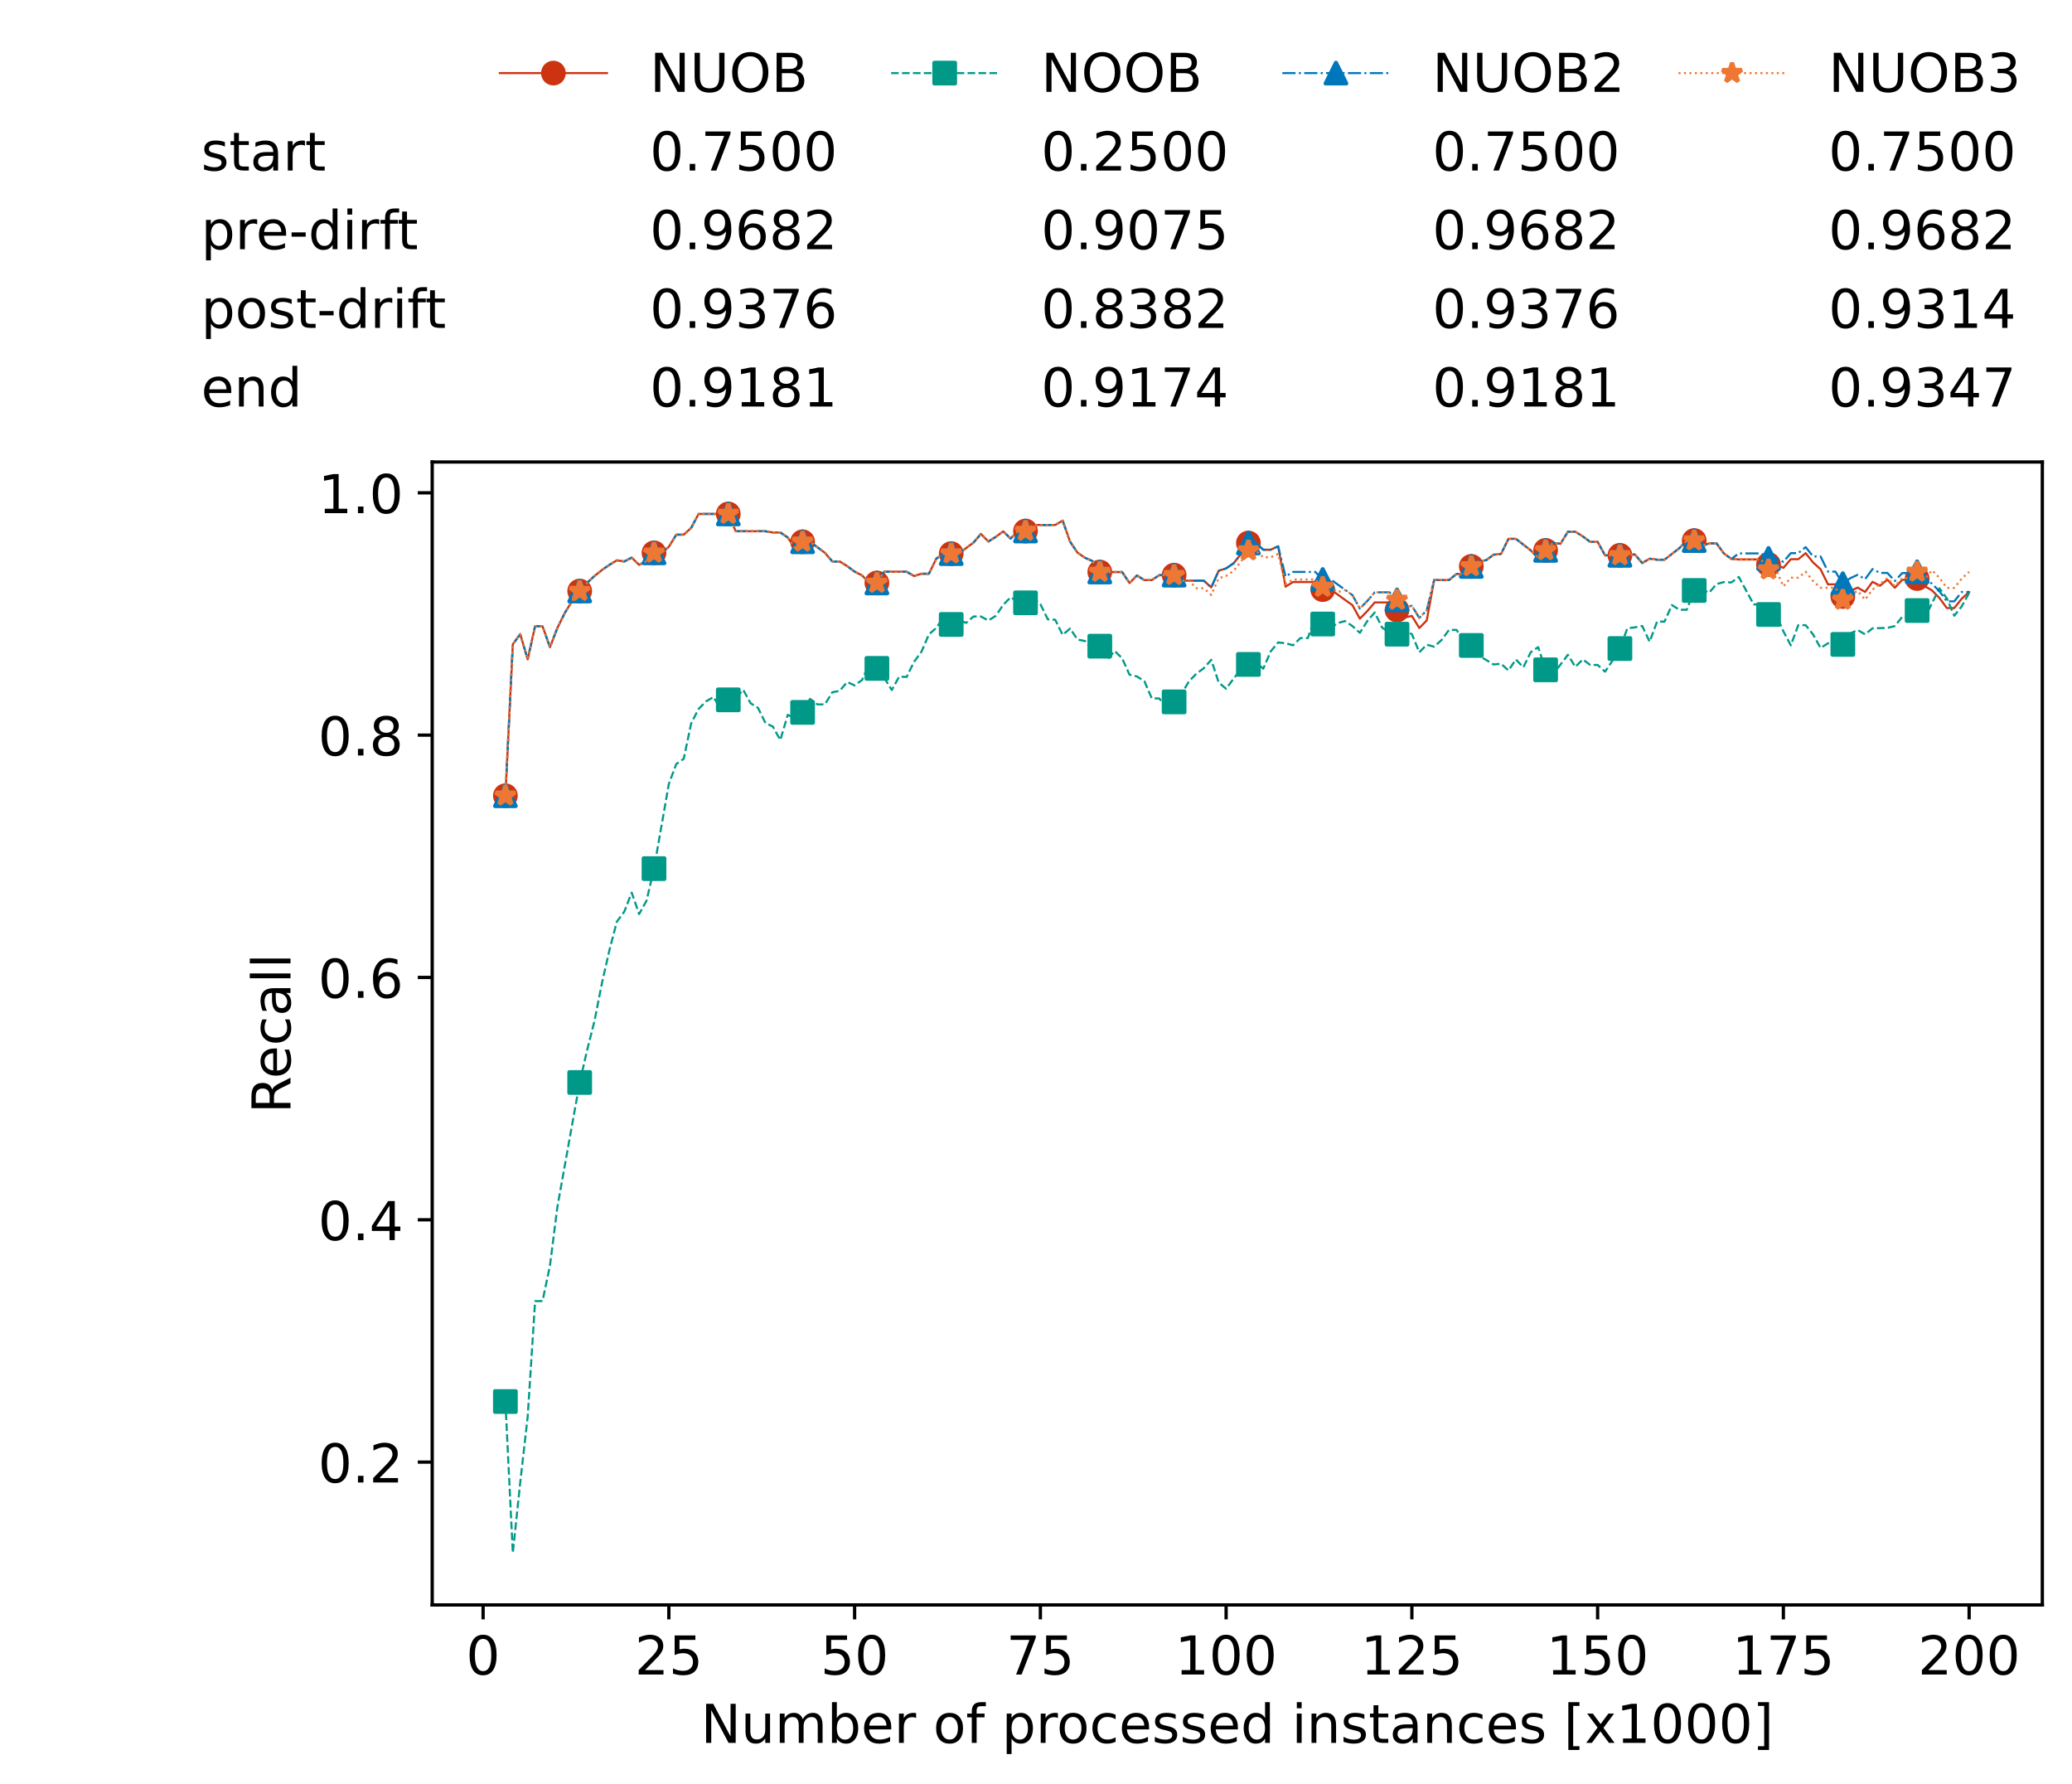 <?xml version="1.0" encoding="utf-8" standalone="no"?>
<!DOCTYPE svg PUBLIC "-//W3C//DTD SVG 1.1//EN"
  "http://www.w3.org/Graphics/SVG/1.1/DTD/svg11.dtd">
<!-- Created with matplotlib (https://matplotlib.org/) -->
<svg height="432.615pt" version="1.1" viewBox="0 0 502.65 432.615" width="502.65pt" xmlns="http://www.w3.org/2000/svg" xmlns:xlink="http://www.w3.org/1999/xlink">
 <defs>
  <style type="text/css">*{stroke-linecap:butt;stroke-linejoin:round;}</style>
 </defs>
 <g id="figure_1">
  <g id="patch_1">
   <path d="M 0 432.615 
L 502.65 432.615 
L 502.65 0 
L 0 0 
z
" style="fill:#ffffff;"/>
  </g>
  <g id="axes_1">
   <g id="patch_2">
    <path d="M 104.85 389.252 
L 495.45 389.252 
L 495.45 112.052 
L 104.85 112.052 
z
" style="fill:#ffffff;"/>
   </g>
   <g id="matplotlib.axis_1">
    <g id="xtick_1">
     <g id="line2d_1">
      <defs>
       <path d="M 0 0 
L 0 3.5 
" id="mbebfda90bb" style="stroke:#000000;stroke-width:0.8;"/>
      </defs>
      <g>
       <use style="stroke:#000000;stroke-width:0.8;" x="117.197" xlink:href="#mbebfda90bb" y="389.252"/>
      </g>
     </g>
     <g id="text_1">
      <!-- 0 -->
      <g transform="translate(113.061 406.13)scale(0.13 -0.13)">
       <defs>
        <path d="M 31.781 66.406 
Q 24.172 66.406 20.328 58.906 
Q 16.5 51.422 16.5 36.375 
Q 16.5 21.391 20.328 13.891 
Q 24.172 6.391 31.781 6.391 
Q 39.453 6.391 43.281 13.891 
Q 47.125 21.391 47.125 36.375 
Q 47.125 51.422 43.281 58.906 
Q 39.453 66.406 31.781 66.406 
z
M 31.781 74.219 
Q 44.047 74.219 50.516 64.516 
Q 56.984 54.828 56.984 36.375 
Q 56.984 17.969 50.516 8.266 
Q 44.047 -1.422 31.781 -1.422 
Q 19.531 -1.422 13.062 8.266 
Q 6.594 17.969 6.594 36.375 
Q 6.594 54.828 13.062 64.516 
Q 19.531 74.219 31.781 74.219 
z
" id="DejaVuSans-48"/>
       </defs>
       <use xlink:href="#DejaVuSans-48"/>
      </g>
     </g>
    </g>
    <g id="xtick_2">
     <g id="line2d_2">
      <g>
       <use style="stroke:#000000;stroke-width:0.8;" x="162.259" xlink:href="#mbebfda90bb" y="389.252"/>
      </g>
     </g>
     <g id="text_2">
      <!-- 25 -->
      <g transform="translate(153.988 406.13)scale(0.13 -0.13)">
       <defs>
        <path d="M 19.188 8.297 
L 53.609 8.297 
L 53.609 0 
L 7.328 0 
L 7.328 8.297 
Q 12.938 14.109 22.625 23.891 
Q 32.328 33.688 34.812 36.531 
Q 39.547 41.844 41.422 45.531 
Q 43.312 49.219 43.312 52.781 
Q 43.312 58.594 39.234 62.25 
Q 35.156 65.922 28.609 65.922 
Q 23.969 65.922 18.812 64.312 
Q 13.672 62.703 7.812 59.422 
L 7.812 69.391 
Q 13.766 71.781 18.938 73 
Q 24.125 74.219 28.422 74.219 
Q 39.75 74.219 46.484 68.547 
Q 53.219 62.891 53.219 53.422 
Q 53.219 48.922 51.531 44.891 
Q 49.859 40.875 45.406 35.406 
Q 44.188 33.984 37.641 27.219 
Q 31.109 20.453 19.188 8.297 
z
" id="DejaVuSans-50"/>
        <path d="M 10.797 72.906 
L 49.516 72.906 
L 49.516 64.594 
L 19.828 64.594 
L 19.828 46.734 
Q 21.969 47.469 24.109 47.828 
Q 26.266 48.188 28.422 48.188 
Q 40.625 48.188 47.75 41.5 
Q 54.891 34.812 54.891 23.391 
Q 54.891 11.625 47.562 5.094 
Q 40.234 -1.422 26.906 -1.422 
Q 22.312 -1.422 17.547 -0.641 
Q 12.797 0.141 7.719 1.703 
L 7.719 11.625 
Q 12.109 9.234 16.797 8.062 
Q 21.484 6.891 26.703 6.891 
Q 35.156 6.891 40.078 11.328 
Q 45.016 15.766 45.016 23.391 
Q 45.016 31 40.078 35.438 
Q 35.156 39.891 26.703 39.891 
Q 22.75 39.891 18.812 39.016 
Q 14.891 38.141 10.797 36.281 
z
" id="DejaVuSans-53"/>
       </defs>
       <use xlink:href="#DejaVuSans-50"/>
       <use x="63.623" xlink:href="#DejaVuSans-53"/>
      </g>
     </g>
    </g>
    <g id="xtick_3">
     <g id="line2d_3">
      <g>
       <use style="stroke:#000000;stroke-width:0.8;" x="207.322" xlink:href="#mbebfda90bb" y="389.252"/>
      </g>
     </g>
     <g id="text_3">
      <!-- 50 -->
      <g transform="translate(199.05 406.13)scale(0.13 -0.13)">
       <use xlink:href="#DejaVuSans-53"/>
       <use x="63.623" xlink:href="#DejaVuSans-48"/>
      </g>
     </g>
    </g>
    <g id="xtick_4">
     <g id="line2d_4">
      <g>
       <use style="stroke:#000000;stroke-width:0.8;" x="252.384" xlink:href="#mbebfda90bb" y="389.252"/>
      </g>
     </g>
     <g id="text_4">
      <!-- 75 -->
      <g transform="translate(244.113 406.13)scale(0.13 -0.13)">
       <defs>
        <path d="M 8.203 72.906 
L 55.078 72.906 
L 55.078 68.703 
L 28.609 0 
L 18.312 0 
L 43.219 64.594 
L 8.203 64.594 
z
" id="DejaVuSans-55"/>
       </defs>
       <use xlink:href="#DejaVuSans-55"/>
       <use x="63.623" xlink:href="#DejaVuSans-53"/>
      </g>
     </g>
    </g>
    <g id="xtick_5">
     <g id="line2d_5">
      <g>
       <use style="stroke:#000000;stroke-width:0.8;" x="297.446" xlink:href="#mbebfda90bb" y="389.252"/>
      </g>
     </g>
     <g id="text_5">
      <!-- 100 -->
      <g transform="translate(285.039 406.13)scale(0.13 -0.13)">
       <defs>
        <path d="M 12.406 8.297 
L 28.516 8.297 
L 28.516 63.922 
L 10.984 60.406 
L 10.984 69.391 
L 28.422 72.906 
L 38.281 72.906 
L 38.281 8.297 
L 54.391 8.297 
L 54.391 0 
L 12.406 0 
z
" id="DejaVuSans-49"/>
       </defs>
       <use xlink:href="#DejaVuSans-49"/>
       <use x="63.623" xlink:href="#DejaVuSans-48"/>
       <use x="127.246" xlink:href="#DejaVuSans-48"/>
      </g>
     </g>
    </g>
    <g id="xtick_6">
     <g id="line2d_6">
      <g>
       <use style="stroke:#000000;stroke-width:0.8;" x="342.509" xlink:href="#mbebfda90bb" y="389.252"/>
      </g>
     </g>
     <g id="text_6">
      <!-- 125 -->
      <g transform="translate(330.102 406.13)scale(0.13 -0.13)">
       <use xlink:href="#DejaVuSans-49"/>
       <use x="63.623" xlink:href="#DejaVuSans-50"/>
       <use x="127.246" xlink:href="#DejaVuSans-53"/>
      </g>
     </g>
    </g>
    <g id="xtick_7">
     <g id="line2d_7">
      <g>
       <use style="stroke:#000000;stroke-width:0.8;" x="387.571" xlink:href="#mbebfda90bb" y="389.252"/>
      </g>
     </g>
     <g id="text_7">
      <!-- 150 -->
      <g transform="translate(375.164 406.13)scale(0.13 -0.13)">
       <use xlink:href="#DejaVuSans-49"/>
       <use x="63.623" xlink:href="#DejaVuSans-53"/>
       <use x="127.246" xlink:href="#DejaVuSans-48"/>
      </g>
     </g>
    </g>
    <g id="xtick_8">
     <g id="line2d_8">
      <g>
       <use style="stroke:#000000;stroke-width:0.8;" x="432.633" xlink:href="#mbebfda90bb" y="389.252"/>
      </g>
     </g>
     <g id="text_8">
      <!-- 175 -->
      <g transform="translate(420.226 406.13)scale(0.13 -0.13)">
       <use xlink:href="#DejaVuSans-49"/>
       <use x="63.623" xlink:href="#DejaVuSans-55"/>
       <use x="127.246" xlink:href="#DejaVuSans-53"/>
      </g>
     </g>
    </g>
    <g id="xtick_9">
     <g id="line2d_9">
      <g>
       <use style="stroke:#000000;stroke-width:0.8;" x="477.695" xlink:href="#mbebfda90bb" y="389.252"/>
      </g>
     </g>
     <g id="text_9">
      <!-- 200 -->
      <g transform="translate(465.289 406.13)scale(0.13 -0.13)">
       <use xlink:href="#DejaVuSans-50"/>
       <use x="63.623" xlink:href="#DejaVuSans-48"/>
       <use x="127.246" xlink:href="#DejaVuSans-48"/>
      </g>
     </g>
    </g>
    <g id="text_10">
     <!-- Number of processed instances [x1000] -->
     <g transform="translate(170.025 422.711)scale(0.13 -0.13)">
      <defs>
       <path d="M 9.812 72.906 
L 23.094 72.906 
L 55.422 11.922 
L 55.422 72.906 
L 64.984 72.906 
L 64.984 0 
L 51.703 0 
L 19.391 60.984 
L 19.391 0 
L 9.812 0 
z
" id="DejaVuSans-78"/>
       <path d="M 8.5 21.578 
L 8.5 54.688 
L 17.484 54.688 
L 17.484 21.922 
Q 17.484 14.156 20.5 10.266 
Q 23.531 6.391 29.594 6.391 
Q 36.859 6.391 41.078 11.031 
Q 45.312 15.672 45.312 23.688 
L 45.312 54.688 
L 54.297 54.688 
L 54.297 0 
L 45.312 0 
L 45.312 8.406 
Q 42.047 3.422 37.719 1 
Q 33.406 -1.422 27.688 -1.422 
Q 18.266 -1.422 13.375 4.438 
Q 8.5 10.297 8.5 21.578 
z
M 31.109 56 
z
" id="DejaVuSans-117"/>
       <path d="M 52 44.188 
Q 55.375 50.25 60.062 53.125 
Q 64.75 56 71.094 56 
Q 79.641 56 84.281 50.016 
Q 88.922 44.047 88.922 33.016 
L 88.922 0 
L 79.891 0 
L 79.891 32.719 
Q 79.891 40.578 77.094 44.375 
Q 74.312 48.188 68.609 48.188 
Q 61.625 48.188 57.562 43.547 
Q 53.516 38.922 53.516 30.906 
L 53.516 0 
L 44.484 0 
L 44.484 32.719 
Q 44.484 40.625 41.703 44.406 
Q 38.922 48.188 33.109 48.188 
Q 26.219 48.188 22.156 43.531 
Q 18.109 38.875 18.109 30.906 
L 18.109 0 
L 9.078 0 
L 9.078 54.688 
L 18.109 54.688 
L 18.109 46.188 
Q 21.188 51.219 25.484 53.609 
Q 29.781 56 35.688 56 
Q 41.656 56 45.828 52.969 
Q 50 49.953 52 44.188 
z
" id="DejaVuSans-109"/>
       <path d="M 48.688 27.297 
Q 48.688 37.203 44.609 42.844 
Q 40.531 48.484 33.406 48.484 
Q 26.266 48.484 22.188 42.844 
Q 18.109 37.203 18.109 27.297 
Q 18.109 17.391 22.188 11.75 
Q 26.266 6.109 33.406 6.109 
Q 40.531 6.109 44.609 11.75 
Q 48.688 17.391 48.688 27.297 
z
M 18.109 46.391 
Q 20.953 51.266 25.266 53.625 
Q 29.594 56 35.594 56 
Q 45.562 56 51.781 48.094 
Q 58.016 40.188 58.016 27.297 
Q 58.016 14.406 51.781 6.484 
Q 45.562 -1.422 35.594 -1.422 
Q 29.594 -1.422 25.266 0.953 
Q 20.953 3.328 18.109 8.203 
L 18.109 0 
L 9.078 0 
L 9.078 75.984 
L 18.109 75.984 
z
" id="DejaVuSans-98"/>
       <path d="M 56.203 29.594 
L 56.203 25.203 
L 14.891 25.203 
Q 15.484 15.922 20.484 11.062 
Q 25.484 6.203 34.422 6.203 
Q 39.594 6.203 44.453 7.469 
Q 49.312 8.734 54.109 11.281 
L 54.109 2.781 
Q 49.266 0.734 44.188 -0.344 
Q 39.109 -1.422 33.891 -1.422 
Q 20.797 -1.422 13.156 6.188 
Q 5.516 13.812 5.516 26.812 
Q 5.516 40.234 12.766 48.109 
Q 20.016 56 32.328 56 
Q 43.359 56 49.781 48.891 
Q 56.203 41.797 56.203 29.594 
z
M 47.219 32.234 
Q 47.125 39.594 43.094 43.984 
Q 39.062 48.391 32.422 48.391 
Q 24.906 48.391 20.391 44.141 
Q 15.875 39.891 15.188 32.172 
z
" id="DejaVuSans-101"/>
       <path d="M 41.109 46.297 
Q 39.594 47.172 37.812 47.578 
Q 36.031 48 33.891 48 
Q 26.266 48 22.188 43.047 
Q 18.109 38.094 18.109 28.812 
L 18.109 0 
L 9.078 0 
L 9.078 54.688 
L 18.109 54.688 
L 18.109 46.188 
Q 20.953 51.172 25.484 53.578 
Q 30.031 56 36.531 56 
Q 37.453 56 38.578 55.875 
Q 39.703 55.766 41.062 55.516 
z
" id="DejaVuSans-114"/>
       <path id="DejaVuSans-32"/>
       <path d="M 30.609 48.391 
Q 23.391 48.391 19.188 42.75 
Q 14.984 37.109 14.984 27.297 
Q 14.984 17.484 19.156 11.844 
Q 23.344 6.203 30.609 6.203 
Q 37.797 6.203 41.984 11.859 
Q 46.188 17.531 46.188 27.297 
Q 46.188 37.016 41.984 42.703 
Q 37.797 48.391 30.609 48.391 
z
M 30.609 56 
Q 42.328 56 49.016 48.375 
Q 55.719 40.766 55.719 27.297 
Q 55.719 13.875 49.016 6.219 
Q 42.328 -1.422 30.609 -1.422 
Q 18.844 -1.422 12.172 6.219 
Q 5.516 13.875 5.516 27.297 
Q 5.516 40.766 12.172 48.375 
Q 18.844 56 30.609 56 
z
" id="DejaVuSans-111"/>
       <path d="M 37.109 75.984 
L 37.109 68.5 
L 28.516 68.5 
Q 23.688 68.5 21.797 66.547 
Q 19.922 64.594 19.922 59.516 
L 19.922 54.688 
L 34.719 54.688 
L 34.719 47.703 
L 19.922 47.703 
L 19.922 0 
L 10.891 0 
L 10.891 47.703 
L 2.297 47.703 
L 2.297 54.688 
L 10.891 54.688 
L 10.891 58.5 
Q 10.891 67.625 15.141 71.797 
Q 19.391 75.984 28.609 75.984 
z
" id="DejaVuSans-102"/>
       <path d="M 18.109 8.203 
L 18.109 -20.797 
L 9.078 -20.797 
L 9.078 54.688 
L 18.109 54.688 
L 18.109 46.391 
Q 20.953 51.266 25.266 53.625 
Q 29.594 56 35.594 56 
Q 45.562 56 51.781 48.094 
Q 58.016 40.188 58.016 27.297 
Q 58.016 14.406 51.781 6.484 
Q 45.562 -1.422 35.594 -1.422 
Q 29.594 -1.422 25.266 0.953 
Q 20.953 3.328 18.109 8.203 
z
M 48.688 27.297 
Q 48.688 37.203 44.609 42.844 
Q 40.531 48.484 33.406 48.484 
Q 26.266 48.484 22.188 42.844 
Q 18.109 37.203 18.109 27.297 
Q 18.109 17.391 22.188 11.75 
Q 26.266 6.109 33.406 6.109 
Q 40.531 6.109 44.609 11.75 
Q 48.688 17.391 48.688 27.297 
z
" id="DejaVuSans-112"/>
       <path d="M 48.781 52.594 
L 48.781 44.188 
Q 44.969 46.297 41.141 47.344 
Q 37.312 48.391 33.406 48.391 
Q 24.656 48.391 19.812 42.844 
Q 14.984 37.312 14.984 27.297 
Q 14.984 17.281 19.812 11.734 
Q 24.656 6.203 33.406 6.203 
Q 37.312 6.203 41.141 7.25 
Q 44.969 8.297 48.781 10.406 
L 48.781 2.094 
Q 45.016 0.344 40.984 -0.531 
Q 36.969 -1.422 32.422 -1.422 
Q 20.062 -1.422 12.781 6.344 
Q 5.516 14.109 5.516 27.297 
Q 5.516 40.672 12.859 48.328 
Q 20.219 56 33.016 56 
Q 37.156 56 41.109 55.141 
Q 45.062 54.297 48.781 52.594 
z
" id="DejaVuSans-99"/>
       <path d="M 44.281 53.078 
L 44.281 44.578 
Q 40.484 46.531 36.375 47.5 
Q 32.281 48.484 27.875 48.484 
Q 21.188 48.484 17.844 46.438 
Q 14.5 44.391 14.5 40.281 
Q 14.5 37.156 16.891 35.375 
Q 19.281 33.594 26.516 31.984 
L 29.594 31.297 
Q 39.156 29.25 43.188 25.516 
Q 47.219 21.781 47.219 15.094 
Q 47.219 7.469 41.188 3.016 
Q 35.156 -1.422 24.609 -1.422 
Q 20.219 -1.422 15.453 -0.562 
Q 10.688 0.297 5.422 2 
L 5.422 11.281 
Q 10.406 8.688 15.234 7.391 
Q 20.062 6.109 24.812 6.109 
Q 31.156 6.109 34.562 8.281 
Q 37.984 10.453 37.984 14.406 
Q 37.984 18.062 35.516 20.016 
Q 33.062 21.969 24.703 23.781 
L 21.578 24.516 
Q 13.234 26.266 9.516 29.906 
Q 5.812 33.547 5.812 39.891 
Q 5.812 47.609 11.281 51.797 
Q 16.75 56 26.812 56 
Q 31.781 56 36.172 55.266 
Q 40.578 54.547 44.281 53.078 
z
" id="DejaVuSans-115"/>
       <path d="M 45.406 46.391 
L 45.406 75.984 
L 54.391 75.984 
L 54.391 0 
L 45.406 0 
L 45.406 8.203 
Q 42.578 3.328 38.25 0.953 
Q 33.938 -1.422 27.875 -1.422 
Q 17.969 -1.422 11.734 6.484 
Q 5.516 14.406 5.516 27.297 
Q 5.516 40.188 11.734 48.094 
Q 17.969 56 27.875 56 
Q 33.938 56 38.25 53.625 
Q 42.578 51.266 45.406 46.391 
z
M 14.797 27.297 
Q 14.797 17.391 18.875 11.75 
Q 22.953 6.109 30.078 6.109 
Q 37.203 6.109 41.297 11.75 
Q 45.406 17.391 45.406 27.297 
Q 45.406 37.203 41.297 42.844 
Q 37.203 48.484 30.078 48.484 
Q 22.953 48.484 18.875 42.844 
Q 14.797 37.203 14.797 27.297 
z
" id="DejaVuSans-100"/>
       <path d="M 9.422 54.688 
L 18.406 54.688 
L 18.406 0 
L 9.422 0 
z
M 9.422 75.984 
L 18.406 75.984 
L 18.406 64.594 
L 9.422 64.594 
z
" id="DejaVuSans-105"/>
       <path d="M 54.891 33.016 
L 54.891 0 
L 45.906 0 
L 45.906 32.719 
Q 45.906 40.484 42.875 44.328 
Q 39.844 48.188 33.797 48.188 
Q 26.516 48.188 22.312 43.547 
Q 18.109 38.922 18.109 30.906 
L 18.109 0 
L 9.078 0 
L 9.078 54.688 
L 18.109 54.688 
L 18.109 46.188 
Q 21.344 51.125 25.703 53.562 
Q 30.078 56 35.797 56 
Q 45.219 56 50.047 50.172 
Q 54.891 44.344 54.891 33.016 
z
" id="DejaVuSans-110"/>
       <path d="M 18.312 70.219 
L 18.312 54.688 
L 36.812 54.688 
L 36.812 47.703 
L 18.312 47.703 
L 18.312 18.016 
Q 18.312 11.328 20.141 9.422 
Q 21.969 7.516 27.594 7.516 
L 36.812 7.516 
L 36.812 0 
L 27.594 0 
Q 17.188 0 13.234 3.875 
Q 9.281 7.766 9.281 18.016 
L 9.281 47.703 
L 2.688 47.703 
L 2.688 54.688 
L 9.281 54.688 
L 9.281 70.219 
z
" id="DejaVuSans-116"/>
       <path d="M 34.281 27.484 
Q 23.391 27.484 19.188 25 
Q 14.984 22.516 14.984 16.5 
Q 14.984 11.719 18.141 8.906 
Q 21.297 6.109 26.703 6.109 
Q 34.188 6.109 38.703 11.406 
Q 43.219 16.703 43.219 25.484 
L 43.219 27.484 
z
M 52.203 31.203 
L 52.203 0 
L 43.219 0 
L 43.219 8.297 
Q 40.141 3.328 35.547 0.953 
Q 30.953 -1.422 24.312 -1.422 
Q 15.922 -1.422 10.953 3.297 
Q 6 8.016 6 15.922 
Q 6 25.141 12.172 29.828 
Q 18.359 34.516 30.609 34.516 
L 43.219 34.516 
L 43.219 35.406 
Q 43.219 41.609 39.141 45 
Q 35.062 48.391 27.688 48.391 
Q 23 48.391 18.547 47.266 
Q 14.109 46.141 10.016 43.891 
L 10.016 52.203 
Q 14.938 54.109 19.578 55.047 
Q 24.219 56 28.609 56 
Q 40.484 56 46.344 49.844 
Q 52.203 43.703 52.203 31.203 
z
" id="DejaVuSans-97"/>
       <path d="M 8.594 75.984 
L 29.297 75.984 
L 29.297 69 
L 17.578 69 
L 17.578 -6.203 
L 29.297 -6.203 
L 29.297 -13.188 
L 8.594 -13.188 
z
" id="DejaVuSans-91"/>
       <path d="M 54.891 54.688 
L 35.109 28.078 
L 55.906 0 
L 45.312 0 
L 29.391 21.484 
L 13.484 0 
L 2.875 0 
L 24.125 28.609 
L 4.688 54.688 
L 15.281 54.688 
L 29.781 35.203 
L 44.281 54.688 
z
" id="DejaVuSans-120"/>
       <path d="M 30.422 75.984 
L 30.422 -13.188 
L 9.719 -13.188 
L 9.719 -6.203 
L 21.391 -6.203 
L 21.391 69 
L 9.719 69 
L 9.719 75.984 
z
" id="DejaVuSans-93"/>
      </defs>
      <use xlink:href="#DejaVuSans-78"/>
      <use x="74.805" xlink:href="#DejaVuSans-117"/>
      <use x="138.184" xlink:href="#DejaVuSans-109"/>
      <use x="235.596" xlink:href="#DejaVuSans-98"/>
      <use x="299.072" xlink:href="#DejaVuSans-101"/>
      <use x="360.596" xlink:href="#DejaVuSans-114"/>
      <use x="401.709" xlink:href="#DejaVuSans-32"/>
      <use x="433.496" xlink:href="#DejaVuSans-111"/>
      <use x="494.678" xlink:href="#DejaVuSans-102"/>
      <use x="529.883" xlink:href="#DejaVuSans-32"/>
      <use x="561.67" xlink:href="#DejaVuSans-112"/>
      <use x="625.146" xlink:href="#DejaVuSans-114"/>
      <use x="664.01" xlink:href="#DejaVuSans-111"/>
      <use x="725.191" xlink:href="#DejaVuSans-99"/>
      <use x="780.172" xlink:href="#DejaVuSans-101"/>
      <use x="841.695" xlink:href="#DejaVuSans-115"/>
      <use x="893.795" xlink:href="#DejaVuSans-115"/>
      <use x="945.895" xlink:href="#DejaVuSans-101"/>
      <use x="1007.418" xlink:href="#DejaVuSans-100"/>
      <use x="1070.895" xlink:href="#DejaVuSans-32"/>
      <use x="1102.682" xlink:href="#DejaVuSans-105"/>
      <use x="1130.465" xlink:href="#DejaVuSans-110"/>
      <use x="1193.844" xlink:href="#DejaVuSans-115"/>
      <use x="1245.943" xlink:href="#DejaVuSans-116"/>
      <use x="1285.152" xlink:href="#DejaVuSans-97"/>
      <use x="1346.432" xlink:href="#DejaVuSans-110"/>
      <use x="1409.811" xlink:href="#DejaVuSans-99"/>
      <use x="1464.791" xlink:href="#DejaVuSans-101"/>
      <use x="1526.314" xlink:href="#DejaVuSans-115"/>
      <use x="1578.414" xlink:href="#DejaVuSans-32"/>
      <use x="1610.201" xlink:href="#DejaVuSans-91"/>
      <use x="1649.215" xlink:href="#DejaVuSans-120"/>
      <use x="1708.395" xlink:href="#DejaVuSans-49"/>
      <use x="1772.018" xlink:href="#DejaVuSans-48"/>
      <use x="1835.641" xlink:href="#DejaVuSans-48"/>
      <use x="1899.264" xlink:href="#DejaVuSans-48"/>
      <use x="1962.887" xlink:href="#DejaVuSans-93"/>
     </g>
    </g>
   </g>
   <g id="matplotlib.axis_2">
    <g id="ytick_1">
     <g id="line2d_10">
      <defs>
       <path d="M 0 0 
L -3.5 0 
" id="ma0a5ac4bbc" style="stroke:#000000;stroke-width:0.8;"/>
      </defs>
      <g>
       <use style="stroke:#000000;stroke-width:0.8;" x="104.85" xlink:href="#ma0a5ac4bbc" y="354.612"/>
      </g>
     </g>
     <g id="text_11">
      <!-- 0.2 -->
      <g transform="translate(77.176 359.551)scale(0.13 -0.13)">
       <defs>
        <path d="M 10.688 12.406 
L 21 12.406 
L 21 0 
L 10.688 0 
z
" id="DejaVuSans-46"/>
       </defs>
       <use xlink:href="#DejaVuSans-48"/>
       <use x="63.623" xlink:href="#DejaVuSans-46"/>
       <use x="95.41" xlink:href="#DejaVuSans-50"/>
      </g>
     </g>
    </g>
    <g id="ytick_2">
     <g id="line2d_11">
      <g>
       <use style="stroke:#000000;stroke-width:0.8;" x="104.85" xlink:href="#ma0a5ac4bbc" y="295.839"/>
      </g>
     </g>
     <g id="text_12">
      <!-- 0.4 -->
      <g transform="translate(77.176 300.778)scale(0.13 -0.13)">
       <defs>
        <path d="M 37.797 64.312 
L 12.891 25.391 
L 37.797 25.391 
z
M 35.203 72.906 
L 47.609 72.906 
L 47.609 25.391 
L 58.016 25.391 
L 58.016 17.188 
L 47.609 17.188 
L 47.609 0 
L 37.797 0 
L 37.797 17.188 
L 4.891 17.188 
L 4.891 26.703 
z
" id="DejaVuSans-52"/>
       </defs>
       <use xlink:href="#DejaVuSans-48"/>
       <use x="63.623" xlink:href="#DejaVuSans-46"/>
       <use x="95.41" xlink:href="#DejaVuSans-52"/>
      </g>
     </g>
    </g>
    <g id="ytick_3">
     <g id="line2d_12">
      <g>
       <use style="stroke:#000000;stroke-width:0.8;" x="104.85" xlink:href="#ma0a5ac4bbc" y="237.066"/>
      </g>
     </g>
     <g id="text_13">
      <!-- 0.6 -->
      <g transform="translate(77.176 242.005)scale(0.13 -0.13)">
       <defs>
        <path d="M 33.016 40.375 
Q 26.375 40.375 22.484 35.828 
Q 18.609 31.297 18.609 23.391 
Q 18.609 15.531 22.484 10.953 
Q 26.375 6.391 33.016 6.391 
Q 39.656 6.391 43.531 10.953 
Q 47.406 15.531 47.406 23.391 
Q 47.406 31.297 43.531 35.828 
Q 39.656 40.375 33.016 40.375 
z
M 52.594 71.297 
L 52.594 62.312 
Q 48.875 64.062 45.094 64.984 
Q 41.312 65.922 37.594 65.922 
Q 27.828 65.922 22.672 59.328 
Q 17.531 52.734 16.797 39.406 
Q 19.672 43.656 24.016 45.922 
Q 28.375 48.188 33.594 48.188 
Q 44.578 48.188 50.953 41.516 
Q 57.328 34.859 57.328 23.391 
Q 57.328 12.156 50.688 5.359 
Q 44.047 -1.422 33.016 -1.422 
Q 20.359 -1.422 13.672 8.266 
Q 6.984 17.969 6.984 36.375 
Q 6.984 53.656 15.188 63.938 
Q 23.391 74.219 37.203 74.219 
Q 40.922 74.219 44.703 73.484 
Q 48.484 72.75 52.594 71.297 
z
" id="DejaVuSans-54"/>
       </defs>
       <use xlink:href="#DejaVuSans-48"/>
       <use x="63.623" xlink:href="#DejaVuSans-46"/>
       <use x="95.41" xlink:href="#DejaVuSans-54"/>
      </g>
     </g>
    </g>
    <g id="ytick_4">
     <g id="line2d_13">
      <g>
       <use style="stroke:#000000;stroke-width:0.8;" x="104.85" xlink:href="#ma0a5ac4bbc" y="178.294"/>
      </g>
     </g>
     <g id="text_14">
      <!-- 0.8 -->
      <g transform="translate(77.176 183.233)scale(0.13 -0.13)">
       <defs>
        <path d="M 31.781 34.625 
Q 24.75 34.625 20.719 30.859 
Q 16.703 27.094 16.703 20.516 
Q 16.703 13.922 20.719 10.156 
Q 24.75 6.391 31.781 6.391 
Q 38.812 6.391 42.859 10.172 
Q 46.922 13.969 46.922 20.516 
Q 46.922 27.094 42.891 30.859 
Q 38.875 34.625 31.781 34.625 
z
M 21.922 38.812 
Q 15.578 40.375 12.031 44.719 
Q 8.5 49.078 8.5 55.328 
Q 8.5 64.062 14.719 69.141 
Q 20.953 74.219 31.781 74.219 
Q 42.672 74.219 48.875 69.141 
Q 55.078 64.062 55.078 55.328 
Q 55.078 49.078 51.531 44.719 
Q 48 40.375 41.703 38.812 
Q 48.828 37.156 52.797 32.312 
Q 56.781 27.484 56.781 20.516 
Q 56.781 9.906 50.312 4.234 
Q 43.844 -1.422 31.781 -1.422 
Q 19.734 -1.422 13.25 4.234 
Q 6.781 9.906 6.781 20.516 
Q 6.781 27.484 10.781 32.312 
Q 14.797 37.156 21.922 38.812 
z
M 18.312 54.391 
Q 18.312 48.734 21.844 45.562 
Q 25.391 42.391 31.781 42.391 
Q 38.141 42.391 41.719 45.562 
Q 45.312 48.734 45.312 54.391 
Q 45.312 60.062 41.719 63.234 
Q 38.141 66.406 31.781 66.406 
Q 25.391 66.406 21.844 63.234 
Q 18.312 60.062 18.312 54.391 
z
" id="DejaVuSans-56"/>
       </defs>
       <use xlink:href="#DejaVuSans-48"/>
       <use x="63.623" xlink:href="#DejaVuSans-46"/>
       <use x="95.41" xlink:href="#DejaVuSans-56"/>
      </g>
     </g>
    </g>
    <g id="ytick_5">
     <g id="line2d_14">
      <g>
       <use style="stroke:#000000;stroke-width:0.8;" x="104.85" xlink:href="#ma0a5ac4bbc" y="119.521"/>
      </g>
     </g>
     <g id="text_15">
      <!-- 1.0 -->
      <g transform="translate(77.176 124.46)scale(0.13 -0.13)">
       <use xlink:href="#DejaVuSans-49"/>
       <use x="63.623" xlink:href="#DejaVuSans-46"/>
       <use x="95.41" xlink:href="#DejaVuSans-48"/>
      </g>
     </g>
    </g>
    <g id="text_16">
     <!-- Recall -->
     <g transform="translate(70.472 270.044)rotate(-90)scale(0.13 -0.13)">
      <defs>
       <path d="M 44.391 34.188 
Q 47.562 33.109 50.562 29.594 
Q 53.562 26.078 56.594 19.922 
L 66.609 0 
L 56 0 
L 46.688 18.703 
Q 43.062 26.031 39.672 28.422 
Q 36.281 30.812 30.422 30.812 
L 19.672 30.812 
L 19.672 0 
L 9.812 0 
L 9.812 72.906 
L 32.078 72.906 
Q 44.578 72.906 50.734 67.672 
Q 56.891 62.453 56.891 51.906 
Q 56.891 45.016 53.688 40.469 
Q 50.484 35.938 44.391 34.188 
z
M 19.672 64.797 
L 19.672 38.922 
L 32.078 38.922 
Q 39.203 38.922 42.844 42.219 
Q 46.484 45.516 46.484 51.906 
Q 46.484 58.297 42.844 61.547 
Q 39.203 64.797 32.078 64.797 
z
" id="DejaVuSans-82"/>
       <path d="M 9.422 75.984 
L 18.406 75.984 
L 18.406 0 
L 9.422 0 
z
" id="DejaVuSans-108"/>
      </defs>
      <use xlink:href="#DejaVuSans-82"/>
      <use x="64.982" xlink:href="#DejaVuSans-101"/>
      <use x="126.506" xlink:href="#DejaVuSans-99"/>
      <use x="181.486" xlink:href="#DejaVuSans-97"/>
      <use x="242.766" xlink:href="#DejaVuSans-108"/>
      <use x="270.549" xlink:href="#DejaVuSans-108"/>
     </g>
    </g>
   </g>
   <g id="line2d_15"/>
   <g id="line2d_16"/>
   <g id="line2d_17"/>
   <g id="line2d_18"/>
   <g id="line2d_19"/>
   <g id="line2d_20">
    <path clip-path="url(#pff895ee4c9)" d="M 122.605 192.987 
L 124.407 156.254 
L 126.21 153.805 
L 128.012 159.927 
L 129.815 151.846 
L 131.617 151.9 
L 133.419 156.962 
L 135.222 152.282 
L 137.024 148.642 
L 138.827 145.73 
L 140.629 143.347 
L 142.432 141.362 
L 144.234 139.682 
L 146.037 138.242 
L 147.839 136.994 
L 149.642 135.902 
L 151.444 136.173 
L 153.247 135.248 
L 155.049 136.998 
L 156.852 136.124 
L 158.654 134.083 
L 160.457 134.083 
L 162.259 132.614 
L 164.062 129.675 
L 165.864 129.675 
L 167.667 128.043 
L 169.469 124.652 
L 176.679 124.652 
L 178.482 128.85 
L 185.692 128.85 
L 187.494 129.136 
L 189.297 129.136 
L 191.099 130.361 
L 192.902 133.032 
L 194.704 131.399 
L 196.507 131.399 
L 200.112 134.071 
L 201.914 136.17 
L 203.717 136.17 
L 205.519 137.3 
L 207.322 138.636 
L 209.124 139.554 
L 210.927 141.391 
L 212.729 141.391 
L 214.532 138.662 
L 219.939 138.662 
L 221.742 139.712 
L 223.544 139.149 
L 225.347 139.149 
L 227.149 135.476 
L 228.952 134.274 
L 232.557 134.274 
L 236.162 131.602 
L 237.964 129.503 
L 239.767 131.34 
L 241.569 130.21 
L 243.372 128.874 
L 245.174 130.627 
L 246.976 128.79 
L 248.779 128.79 
L 250.581 127.321 
L 255.989 127.321 
L 257.791 126.272 
L 259.594 131.376 
L 261.396 134.047 
L 263.199 135.272 
L 265.001 136.063 
L 266.804 138.734 
L 272.211 138.734 
L 274.014 141.406 
L 275.816 139.569 
L 277.619 140.699 
L 279.421 140.699 
L 281.224 139.497 
L 284.829 139.497 
L 286.631 140.833 
L 292.039 140.833 
L 293.841 142.465 
L 295.644 138.425 
L 297.446 137.852 
L 299.249 136.628 
L 301.051 134.367 
L 302.854 131.696 
L 304.656 131.696 
L 306.459 133.328 
L 308.261 133.328 
L 310.064 132.494 
L 311.866 142.289 
L 313.669 141.159 
L 319.076 141.159 
L 320.879 142.996 
L 322.681 142.884 
L 328.089 146.78 
L 329.891 150.045 
L 331.694 148.209 
L 333.496 146.11 
L 337.101 146.11 
L 340.706 149.783 
L 342.509 149.375 
L 344.311 152.313 
L 346.114 150.477 
L 347.916 140.681 
L 351.521 140.681 
L 353.324 139.212 
L 355.126 139.212 
L 356.928 137.375 
L 358.731 136.151 
L 360.533 135.865 
L 362.336 134.529 
L 364.138 134.354 
L 365.941 130.681 
L 367.743 130.681 
L 371.348 133.486 
L 373.151 135.322 
L 376.756 131.649 
L 378.558 131.894 
L 380.361 128.955 
L 382.163 128.955 
L 383.966 130.086 
L 385.768 131.421 
L 387.571 131.421 
L 389.373 134.686 
L 394.781 134.686 
L 396.583 134.453 
L 398.386 136.552 
L 400.188 135.503 
L 401.991 135.748 
L 403.793 135.748 
L 407.398 132.943 
L 409.201 131.106 
L 411.003 131.106 
L 412.806 132.442 
L 414.608 131.789 
L 416.411 131.789 
L 418.213 134.238 
L 420.016 135.556 
L 421.818 135.69 
L 427.226 135.69 
L 429.028 136.914 
L 430.831 136.914 
L 432.633 137.73 
L 434.436 135.631 
L 436.238 135.631 
L 438.041 134.162 
L 439.843 136.423 
L 441.646 138.055 
L 443.448 141.728 
L 445.251 141.728 
L 447.053 144.667 
L 448.856 143.331 
L 450.658 142.515 
L 452.461 143.565 
L 454.263 141.116 
L 456.066 142.058 
L 457.868 140.588 
L 459.671 142.547 
L 461.473 140.618 
L 463.276 140.618 
L 465.078 140.312 
L 466.881 142.149 
L 468.683 143.187 
L 470.485 145.024 
L 472.288 147.473 
L 474.09 147.473 
L 475.893 145.212 
L 477.695 143.58 
L 477.695 143.58 
" style="fill:none;stroke:#cc3311;stroke-linecap:square;stroke-width:0.5;"/>
    <defs>
     <path d="M 0 2.5 
C 0.663 2.5 1.299 2.237 1.768 1.768 
C 2.237 1.299 2.5 0.663 2.5 0 
C 2.5 -0.663 2.237 -1.299 1.768 -1.768 
C 1.299 -2.237 0.663 -2.5 0 -2.5 
C -0.663 -2.5 -1.299 -2.237 -1.768 -1.768 
C -2.237 -1.299 -2.5 -0.663 -2.5 0 
C -2.5 0.663 -2.237 1.299 -1.768 1.768 
C -1.299 2.237 -0.663 2.5 0 2.5 
z
" id="m9329d31e66" style="stroke:#cc3311;"/>
    </defs>
    <g clip-path="url(#pff895ee4c9)">
     <use style="fill:#cc3311;stroke:#cc3311;" x="122.605" xlink:href="#m9329d31e66" y="192.987"/>
     <use style="fill:#cc3311;stroke:#cc3311;" x="140.629" xlink:href="#m9329d31e66" y="143.347"/>
     <use style="fill:#cc3311;stroke:#cc3311;" x="158.654" xlink:href="#m9329d31e66" y="134.083"/>
     <use style="fill:#cc3311;stroke:#cc3311;" x="176.679" xlink:href="#m9329d31e66" y="124.652"/>
     <use style="fill:#cc3311;stroke:#cc3311;" x="194.704" xlink:href="#m9329d31e66" y="131.399"/>
     <use style="fill:#cc3311;stroke:#cc3311;" x="212.729" xlink:href="#m9329d31e66" y="141.391"/>
     <use style="fill:#cc3311;stroke:#cc3311;" x="230.754" xlink:href="#m9329d31e66" y="134.274"/>
     <use style="fill:#cc3311;stroke:#cc3311;" x="248.779" xlink:href="#m9329d31e66" y="128.79"/>
     <use style="fill:#cc3311;stroke:#cc3311;" x="266.804" xlink:href="#m9329d31e66" y="138.734"/>
     <use style="fill:#cc3311;stroke:#cc3311;" x="284.829" xlink:href="#m9329d31e66" y="139.497"/>
     <use style="fill:#cc3311;stroke:#cc3311;" x="302.854" xlink:href="#m9329d31e66" y="131.696"/>
     <use style="fill:#cc3311;stroke:#cc3311;" x="320.879" xlink:href="#m9329d31e66" y="142.996"/>
     <use style="fill:#cc3311;stroke:#cc3311;" x="338.904" xlink:href="#m9329d31e66" y="147.946"/>
     <use style="fill:#cc3311;stroke:#cc3311;" x="356.928" xlink:href="#m9329d31e66" y="137.375"/>
     <use style="fill:#cc3311;stroke:#cc3311;" x="374.953" xlink:href="#m9329d31e66" y="133.486"/>
     <use style="fill:#cc3311;stroke:#cc3311;" x="392.978" xlink:href="#m9329d31e66" y="134.686"/>
     <use style="fill:#cc3311;stroke:#cc3311;" x="411.003" xlink:href="#m9329d31e66" y="131.106"/>
     <use style="fill:#cc3311;stroke:#cc3311;" x="429.028" xlink:href="#m9329d31e66" y="136.914"/>
     <use style="fill:#cc3311;stroke:#cc3311;" x="447.053" xlink:href="#m9329d31e66" y="144.667"/>
     <use style="fill:#cc3311;stroke:#cc3311;" x="465.078" xlink:href="#m9329d31e66" y="140.312"/>
    </g>
   </g>
   <g id="line2d_21"/>
   <g id="line2d_22"/>
   <g id="line2d_23"/>
   <g id="line2d_24"/>
   <g id="line2d_25">
    <path clip-path="url(#pff895ee4c9)" d="M 122.605 339.919 
L 124.407 376.652 
L 126.21 359.51 
L 128.012 343.592 
L 129.815 315.57 
L 131.617 315.547 
L 133.419 306.919 
L 135.222 292.677 
L 140.629 262.539 
L 142.432 254.702 
L 144.234 247.533 
L 146.037 238.389 
L 147.839 230.464 
L 149.642 223.53 
L 151.444 221.116 
L 153.247 216.493 
L 155.049 221.7 
L 156.852 218.427 
L 158.654 210.673 
L 162.259 190.102 
L 164.062 185.294 
L 165.864 184.034 
L 167.667 175.463 
L 169.469 171.947 
L 171.272 170.11 
L 173.074 169.061 
L 174.877 171.999 
L 176.679 169.739 
L 178.482 169.389 
L 180.284 167.29 
L 182.087 170.555 
L 183.889 171.685 
L 185.692 175.359 
L 187.494 176.217 
L 189.297 179.497 
L 191.099 173.375 
L 192.902 174.21 
L 194.704 172.781 
L 196.507 169.503 
L 198.309 170.839 
L 200.112 170.839 
L 201.914 167.901 
L 203.717 167.54 
L 205.519 165.406 
L 207.322 166.24 
L 209.124 164.929 
L 210.927 160.888 
L 212.729 162.112 
L 214.532 164.421 
L 216.334 167.36 
L 218.137 164.095 
L 219.939 164.189 
L 221.742 160.516 
L 223.544 158.055 
L 225.347 153.857 
L 227.149 152.283 
L 228.952 149.611 
L 230.754 151.448 
L 232.557 150.318 
L 234.359 151.081 
L 236.162 149.523 
L 237.964 149.523 
L 239.767 150.495 
L 241.569 149.365 
L 243.372 146.693 
L 245.174 144.856 
L 246.976 145.958 
L 248.779 146.203 
L 250.581 145.061 
L 252.384 146.53 
L 254.186 150.203 
L 255.989 150.314 
L 257.791 153.988 
L 259.594 152.441 
L 261.396 155.113 
L 263.199 155.462 
L 265.001 157.723 
L 266.804 156.721 
L 268.606 159.986 
L 270.409 157.887 
L 272.211 159.636 
L 274.014 163.644 
L 275.816 164.068 
L 277.619 165.198 
L 279.421 169.396 
L 281.224 169.396 
L 283.026 171.705 
L 284.829 170.235 
L 286.631 168.306 
L 288.434 165.234 
L 290.236 163.397 
L 292.039 162.061 
L 293.841 160.021 
L 295.644 165.531 
L 297.446 167.057 
L 299.249 164.608 
L 301.051 162.348 
L 302.854 161.146 
L 304.656 160.552 
L 306.459 162.185 
L 308.261 157.987 
L 310.064 155.816 
L 311.866 156.004 
L 313.669 156.507 
L 315.471 154.757 
L 317.274 154.757 
L 319.076 149.51 
L 320.879 151.347 
L 322.681 152.46 
L 324.484 151.124 
L 326.286 150.623 
L 328.089 151.847 
L 329.891 153.48 
L 331.694 150.642 
L 333.496 148.543 
L 335.299 152.216 
L 337.101 153.44 
L 338.904 153.808 
L 340.706 152.973 
L 342.509 153.789 
L 344.311 158.197 
L 346.114 156.36 
L 347.916 156.85 
L 349.719 155.218 
L 351.521 152.769 
L 353.324 152.769 
L 355.126 155.44 
L 356.928 156.542 
L 358.731 158.991 
L 362.336 161.154 
L 364.138 160.979 
L 365.941 162.611 
L 367.743 159.94 
L 369.546 161.848 
L 371.348 158.175 
L 373.151 156.95 
L 374.953 162.46 
L 376.756 163.562 
L 380.361 158.804 
L 382.163 161.743 
L 383.966 159.935 
L 385.768 161.27 
L 387.571 161.27 
L 389.373 162.903 
L 391.176 160.232 
L 392.978 157.293 
L 394.781 152.395 
L 396.583 152.162 
L 398.386 151.812 
L 400.188 155.66 
L 401.991 150.763 
L 403.793 150.763 
L 405.596 146.755 
L 407.398 147.886 
L 409.201 147.886 
L 411.003 143.211 
L 412.806 142.943 
L 414.608 143.76 
L 416.411 141.661 
L 418.213 141.171 
L 420.016 141.265 
L 421.818 139.929 
L 425.423 146.585 
L 427.226 146.585 
L 429.028 149.034 
L 430.831 149.034 
L 432.633 153.115 
L 434.436 156.526 
L 436.238 151.629 
L 438.041 151.629 
L 439.843 153.889 
L 441.646 157.154 
L 443.448 156.024 
L 445.251 156.024 
L 447.053 156.291 
L 448.856 153.62 
L 450.658 152.803 
L 452.461 153.853 
L 454.263 152.384 
L 457.868 152.289 
L 459.671 151.837 
L 461.473 149.611 
L 463.276 149.611 
L 465.078 148.081 
L 466.881 149.917 
L 470.485 142.682 
L 472.288 145.131 
L 474.09 149.329 
L 475.893 147.068 
L 477.695 143.803 
L 477.695 143.803 
" style="fill:none;stroke:#009988;stroke-dasharray:1.85,0.8;stroke-dashoffset:0;stroke-width:0.5;"/>
    <defs>
     <path d="M -2.5 2.5 
L 2.5 2.5 
L 2.5 -2.5 
L -2.5 -2.5 
z
" id="m0ac8e1da16" style="stroke:#009988;stroke-linejoin:miter;"/>
    </defs>
    <g clip-path="url(#pff895ee4c9)">
     <use style="fill:#009988;stroke:#009988;stroke-linejoin:miter;" x="122.605" xlink:href="#m0ac8e1da16" y="339.919"/>
     <use style="fill:#009988;stroke:#009988;stroke-linejoin:miter;" x="140.629" xlink:href="#m0ac8e1da16" y="262.539"/>
     <use style="fill:#009988;stroke:#009988;stroke-linejoin:miter;" x="158.654" xlink:href="#m0ac8e1da16" y="210.673"/>
     <use style="fill:#009988;stroke:#009988;stroke-linejoin:miter;" x="176.679" xlink:href="#m0ac8e1da16" y="169.739"/>
     <use style="fill:#009988;stroke:#009988;stroke-linejoin:miter;" x="194.704" xlink:href="#m0ac8e1da16" y="172.781"/>
     <use style="fill:#009988;stroke:#009988;stroke-linejoin:miter;" x="212.729" xlink:href="#m0ac8e1da16" y="162.112"/>
     <use style="fill:#009988;stroke:#009988;stroke-linejoin:miter;" x="230.754" xlink:href="#m0ac8e1da16" y="151.448"/>
     <use style="fill:#009988;stroke:#009988;stroke-linejoin:miter;" x="248.779" xlink:href="#m0ac8e1da16" y="146.203"/>
     <use style="fill:#009988;stroke:#009988;stroke-linejoin:miter;" x="266.804" xlink:href="#m0ac8e1da16" y="156.721"/>
     <use style="fill:#009988;stroke:#009988;stroke-linejoin:miter;" x="284.829" xlink:href="#m0ac8e1da16" y="170.235"/>
     <use style="fill:#009988;stroke:#009988;stroke-linejoin:miter;" x="302.854" xlink:href="#m0ac8e1da16" y="161.146"/>
     <use style="fill:#009988;stroke:#009988;stroke-linejoin:miter;" x="320.879" xlink:href="#m0ac8e1da16" y="151.347"/>
     <use style="fill:#009988;stroke:#009988;stroke-linejoin:miter;" x="338.904" xlink:href="#m0ac8e1da16" y="153.808"/>
     <use style="fill:#009988;stroke:#009988;stroke-linejoin:miter;" x="356.928" xlink:href="#m0ac8e1da16" y="156.542"/>
     <use style="fill:#009988;stroke:#009988;stroke-linejoin:miter;" x="374.953" xlink:href="#m0ac8e1da16" y="162.46"/>
     <use style="fill:#009988;stroke:#009988;stroke-linejoin:miter;" x="392.978" xlink:href="#m0ac8e1da16" y="157.293"/>
     <use style="fill:#009988;stroke:#009988;stroke-linejoin:miter;" x="411.003" xlink:href="#m0ac8e1da16" y="143.211"/>
     <use style="fill:#009988;stroke:#009988;stroke-linejoin:miter;" x="429.028" xlink:href="#m0ac8e1da16" y="149.034"/>
     <use style="fill:#009988;stroke:#009988;stroke-linejoin:miter;" x="447.053" xlink:href="#m0ac8e1da16" y="156.291"/>
     <use style="fill:#009988;stroke:#009988;stroke-linejoin:miter;" x="465.078" xlink:href="#m0ac8e1da16" y="148.081"/>
    </g>
   </g>
   <g id="line2d_26"/>
   <g id="line2d_27"/>
   <g id="line2d_28"/>
   <g id="line2d_29"/>
   <g id="line2d_30">
    <path clip-path="url(#pff895ee4c9)" d="M 122.605 192.987 
L 124.407 156.254 
L 126.21 153.805 
L 128.012 159.927 
L 129.815 151.846 
L 131.617 151.9 
L 133.419 156.962 
L 135.222 152.282 
L 137.024 148.642 
L 138.827 145.73 
L 140.629 143.347 
L 142.432 141.362 
L 144.234 139.682 
L 146.037 138.242 
L 147.839 136.994 
L 149.642 135.902 
L 151.444 136.173 
L 153.247 135.248 
L 155.049 136.998 
L 156.852 136.124 
L 158.654 134.083 
L 160.457 134.083 
L 162.259 132.614 
L 164.062 129.675 
L 165.864 129.675 
L 167.667 128.043 
L 169.469 124.652 
L 176.679 124.652 
L 178.482 128.85 
L 185.692 128.85 
L 187.494 129.136 
L 189.297 129.136 
L 191.099 130.361 
L 192.902 133.032 
L 194.704 131.399 
L 196.507 131.399 
L 200.112 134.071 
L 201.914 136.17 
L 203.717 136.17 
L 205.519 137.3 
L 207.322 138.636 
L 209.124 139.554 
L 210.927 141.391 
L 212.729 141.391 
L 214.532 138.662 
L 219.939 138.662 
L 221.742 139.712 
L 223.544 139.149 
L 225.347 139.149 
L 227.149 135.476 
L 228.952 134.274 
L 232.557 134.274 
L 236.162 131.602 
L 237.964 129.503 
L 239.767 131.34 
L 241.569 130.21 
L 243.372 128.874 
L 245.174 130.627 
L 246.976 128.79 
L 248.779 128.79 
L 250.581 127.321 
L 255.989 127.321 
L 257.791 126.272 
L 259.594 131.376 
L 261.396 134.047 
L 263.199 135.272 
L 265.001 136.063 
L 266.804 138.734 
L 272.211 138.734 
L 274.014 141.406 
L 275.816 139.569 
L 277.619 140.699 
L 279.421 140.699 
L 281.224 139.497 
L 284.829 139.497 
L 286.631 140.833 
L 292.039 140.833 
L 293.841 142.465 
L 295.644 138.425 
L 297.446 137.852 
L 299.249 136.628 
L 301.051 134.367 
L 302.854 131.696 
L 304.656 131.696 
L 306.459 133.328 
L 308.261 133.328 
L 310.064 132.494 
L 311.866 139.84 
L 313.669 138.71 
L 319.076 138.71 
L 320.879 140.547 
L 322.681 140.435 
L 328.089 144.331 
L 329.891 147.596 
L 331.694 145.76 
L 333.496 143.661 
L 337.101 143.661 
L 340.706 147.334 
L 342.509 146.926 
L 344.311 149.865 
L 346.114 148.028 
L 347.916 140.681 
L 351.521 140.681 
L 353.324 139.212 
L 355.126 139.212 
L 356.928 137.375 
L 358.731 136.151 
L 360.533 135.865 
L 362.336 134.529 
L 364.138 134.354 
L 365.941 130.681 
L 367.743 130.681 
L 371.348 133.486 
L 373.151 135.322 
L 376.756 131.649 
L 378.558 131.894 
L 380.361 128.955 
L 382.163 128.955 
L 383.966 130.086 
L 385.768 131.421 
L 387.571 131.421 
L 389.373 134.686 
L 394.781 134.686 
L 396.583 134.453 
L 398.386 136.552 
L 400.188 135.503 
L 401.991 135.748 
L 403.793 135.748 
L 407.398 132.943 
L 409.201 131.106 
L 411.003 131.106 
L 412.806 132.442 
L 414.608 131.789 
L 416.411 131.789 
L 418.213 134.238 
L 420.016 135.556 
L 421.818 134.22 
L 427.226 134.22 
L 429.028 135.445 
L 430.831 135.445 
L 432.633 136.261 
L 434.436 134.162 
L 436.238 134.162 
L 438.041 132.693 
L 439.843 134.953 
L 441.646 134.953 
L 443.448 138.627 
L 445.251 138.627 
L 447.053 141.565 
L 448.856 140.229 
L 450.658 139.413 
L 452.461 140.463 
L 454.263 138.014 
L 456.066 138.956 
L 457.868 138.956 
L 459.671 140.915 
L 461.473 138.985 
L 463.276 138.985 
L 465.078 138.679 
L 466.881 140.516 
L 468.683 141.555 
L 470.485 143.391 
L 472.288 145.84 
L 474.09 145.84 
L 475.893 143.58 
L 477.695 143.58 
L 477.695 143.58 
" style="fill:none;stroke:#0077bb;stroke-dasharray:3.2,0.8,0.5,0.8;stroke-dashoffset:0;stroke-width:0.5;"/>
    <defs>
     <path d="M 0 -2.5 
L -2.5 2.5 
L 2.5 2.5 
z
" id="mc9e4c583ff" style="stroke:#0077bb;stroke-linejoin:miter;"/>
    </defs>
    <g clip-path="url(#pff895ee4c9)">
     <use style="fill:#0077bb;stroke:#0077bb;stroke-linejoin:miter;" x="122.605" xlink:href="#mc9e4c583ff" y="192.987"/>
     <use style="fill:#0077bb;stroke:#0077bb;stroke-linejoin:miter;" x="140.629" xlink:href="#mc9e4c583ff" y="143.347"/>
     <use style="fill:#0077bb;stroke:#0077bb;stroke-linejoin:miter;" x="158.654" xlink:href="#mc9e4c583ff" y="134.083"/>
     <use style="fill:#0077bb;stroke:#0077bb;stroke-linejoin:miter;" x="176.679" xlink:href="#mc9e4c583ff" y="124.652"/>
     <use style="fill:#0077bb;stroke:#0077bb;stroke-linejoin:miter;" x="194.704" xlink:href="#mc9e4c583ff" y="131.399"/>
     <use style="fill:#0077bb;stroke:#0077bb;stroke-linejoin:miter;" x="212.729" xlink:href="#mc9e4c583ff" y="141.391"/>
     <use style="fill:#0077bb;stroke:#0077bb;stroke-linejoin:miter;" x="230.754" xlink:href="#mc9e4c583ff" y="134.274"/>
     <use style="fill:#0077bb;stroke:#0077bb;stroke-linejoin:miter;" x="248.779" xlink:href="#mc9e4c583ff" y="128.79"/>
     <use style="fill:#0077bb;stroke:#0077bb;stroke-linejoin:miter;" x="266.804" xlink:href="#mc9e4c583ff" y="138.734"/>
     <use style="fill:#0077bb;stroke:#0077bb;stroke-linejoin:miter;" x="284.829" xlink:href="#mc9e4c583ff" y="139.497"/>
     <use style="fill:#0077bb;stroke:#0077bb;stroke-linejoin:miter;" x="302.854" xlink:href="#mc9e4c583ff" y="131.696"/>
     <use style="fill:#0077bb;stroke:#0077bb;stroke-linejoin:miter;" x="320.879" xlink:href="#mc9e4c583ff" y="140.547"/>
     <use style="fill:#0077bb;stroke:#0077bb;stroke-linejoin:miter;" x="338.904" xlink:href="#mc9e4c583ff" y="145.497"/>
     <use style="fill:#0077bb;stroke:#0077bb;stroke-linejoin:miter;" x="356.928" xlink:href="#mc9e4c583ff" y="137.375"/>
     <use style="fill:#0077bb;stroke:#0077bb;stroke-linejoin:miter;" x="374.953" xlink:href="#mc9e4c583ff" y="133.486"/>
     <use style="fill:#0077bb;stroke:#0077bb;stroke-linejoin:miter;" x="392.978" xlink:href="#mc9e4c583ff" y="134.686"/>
     <use style="fill:#0077bb;stroke:#0077bb;stroke-linejoin:miter;" x="411.003" xlink:href="#mc9e4c583ff" y="131.106"/>
     <use style="fill:#0077bb;stroke:#0077bb;stroke-linejoin:miter;" x="429.028" xlink:href="#mc9e4c583ff" y="135.445"/>
     <use style="fill:#0077bb;stroke:#0077bb;stroke-linejoin:miter;" x="447.053" xlink:href="#mc9e4c583ff" y="141.565"/>
     <use style="fill:#0077bb;stroke:#0077bb;stroke-linejoin:miter;" x="465.078" xlink:href="#mc9e4c583ff" y="138.679"/>
    </g>
   </g>
   <g id="line2d_31"/>
   <g id="line2d_32"/>
   <g id="line2d_33"/>
   <g id="line2d_34"/>
   <g id="line2d_35">
    <path clip-path="url(#pff895ee4c9)" d="M 122.605 192.987 
L 124.407 156.254 
L 126.21 153.805 
L 128.012 159.927 
L 129.815 151.846 
L 131.617 151.9 
L 133.419 156.962 
L 135.222 152.282 
L 137.024 148.642 
L 138.827 145.73 
L 140.629 143.347 
L 142.432 141.362 
L 144.234 139.682 
L 146.037 138.242 
L 147.839 136.994 
L 149.642 135.902 
L 151.444 136.173 
L 153.247 135.248 
L 155.049 136.998 
L 156.852 136.124 
L 158.654 134.083 
L 160.457 134.083 
L 162.259 132.614 
L 164.062 129.675 
L 165.864 129.675 
L 167.667 128.043 
L 169.469 124.652 
L 176.679 124.652 
L 178.482 128.85 
L 185.692 128.85 
L 187.494 129.136 
L 189.297 129.136 
L 191.099 130.361 
L 192.902 133.032 
L 194.704 131.399 
L 196.507 131.399 
L 200.112 134.071 
L 201.914 136.17 
L 203.717 136.17 
L 205.519 137.3 
L 207.322 138.636 
L 209.124 139.554 
L 210.927 141.391 
L 212.729 141.391 
L 214.532 138.662 
L 219.939 138.662 
L 221.742 139.712 
L 223.544 139.149 
L 225.347 139.149 
L 227.149 135.476 
L 228.952 134.274 
L 232.557 134.274 
L 236.162 131.602 
L 237.964 129.503 
L 239.767 131.34 
L 241.569 130.21 
L 243.372 128.874 
L 245.174 130.627 
L 246.976 128.79 
L 248.779 128.79 
L 250.581 127.321 
L 255.989 127.321 
L 257.791 126.272 
L 259.594 131.376 
L 261.396 134.047 
L 263.199 135.272 
L 265.001 136.063 
L 266.804 138.734 
L 272.211 138.734 
L 274.014 141.406 
L 275.816 139.569 
L 277.619 140.699 
L 279.421 140.699 
L 281.224 139.497 
L 284.829 139.497 
L 286.631 140.833 
L 288.434 140.833 
L 290.236 142.669 
L 292.039 142.669 
L 293.841 144.302 
L 295.644 140.261 
L 297.446 139.689 
L 299.249 138.465 
L 301.051 136.204 
L 302.854 133.533 
L 304.656 133.533 
L 306.459 135.165 
L 308.261 135.165 
L 310.064 134.33 
L 311.866 141.677 
L 313.669 140.547 
L 319.076 140.547 
L 320.879 142.383 
L 322.681 142.272 
L 324.484 143.608 
L 326.286 143.107 
L 328.089 144.331 
L 329.891 147.596 
L 331.694 145.76 
L 333.496 143.661 
L 337.101 143.661 
L 340.706 147.334 
L 342.509 146.926 
L 344.311 149.865 
L 346.114 148.028 
L 347.916 140.681 
L 351.521 140.681 
L 353.324 139.212 
L 355.126 139.212 
L 356.928 137.375 
L 358.731 136.151 
L 360.533 135.865 
L 362.336 134.529 
L 364.138 134.354 
L 365.941 130.681 
L 367.743 130.681 
L 371.348 133.486 
L 373.151 135.322 
L 376.756 131.649 
L 378.558 131.894 
L 380.361 128.955 
L 382.163 128.955 
L 383.966 130.086 
L 385.768 131.421 
L 387.571 131.421 
L 389.373 134.686 
L 394.781 134.686 
L 396.583 134.453 
L 398.386 136.552 
L 400.188 135.503 
L 401.991 135.748 
L 403.793 135.748 
L 407.398 132.943 
L 409.201 131.106 
L 411.003 131.106 
L 412.806 132.442 
L 414.608 131.789 
L 416.411 131.789 
L 418.213 134.238 
L 420.016 135.556 
L 421.818 135.69 
L 427.226 135.69 
L 429.028 138.139 
L 430.831 138.139 
L 432.633 142.22 
L 434.436 140.121 
L 436.238 140.121 
L 438.041 138.652 
L 439.843 140.912 
L 441.646 142.545 
L 445.251 142.545 
L 447.053 145.483 
L 448.856 144.148 
L 450.658 143.331 
L 452.461 145.43 
L 454.263 142.982 
L 456.066 141.663 
L 457.868 140.194 
L 459.671 142.153 
L 461.473 140.223 
L 463.276 140.223 
L 465.078 138.693 
L 466.881 140.529 
L 468.683 138.303 
L 470.485 140.14 
L 472.288 142.589 
L 474.09 142.589 
L 475.893 140.328 
L 477.695 138.696 
L 477.695 138.696 
" style="fill:none;stroke:#ee7733;stroke-dasharray:0.5,0.825;stroke-dashoffset:0;stroke-width:0.5;"/>
    <defs>
     <path d="M 0 -2.5 
L -0.561 -0.773 
L -2.378 -0.773 
L -0.908 0.295 
L -1.469 2.023 
L -0 0.955 
L 1.469 2.023 
L 0.908 0.295 
L 2.378 -0.773 
L 0.561 -0.773 
z
" id="m19d59dda5e" style="stroke:#ee7733;stroke-linejoin:bevel;"/>
    </defs>
    <g clip-path="url(#pff895ee4c9)">
     <use style="fill:#ee7733;stroke:#ee7733;stroke-linejoin:bevel;" x="122.605" xlink:href="#m19d59dda5e" y="192.987"/>
     <use style="fill:#ee7733;stroke:#ee7733;stroke-linejoin:bevel;" x="140.629" xlink:href="#m19d59dda5e" y="143.347"/>
     <use style="fill:#ee7733;stroke:#ee7733;stroke-linejoin:bevel;" x="158.654" xlink:href="#m19d59dda5e" y="134.083"/>
     <use style="fill:#ee7733;stroke:#ee7733;stroke-linejoin:bevel;" x="176.679" xlink:href="#m19d59dda5e" y="124.652"/>
     <use style="fill:#ee7733;stroke:#ee7733;stroke-linejoin:bevel;" x="194.704" xlink:href="#m19d59dda5e" y="131.399"/>
     <use style="fill:#ee7733;stroke:#ee7733;stroke-linejoin:bevel;" x="212.729" xlink:href="#m19d59dda5e" y="141.391"/>
     <use style="fill:#ee7733;stroke:#ee7733;stroke-linejoin:bevel;" x="230.754" xlink:href="#m19d59dda5e" y="134.274"/>
     <use style="fill:#ee7733;stroke:#ee7733;stroke-linejoin:bevel;" x="248.779" xlink:href="#m19d59dda5e" y="128.79"/>
     <use style="fill:#ee7733;stroke:#ee7733;stroke-linejoin:bevel;" x="266.804" xlink:href="#m19d59dda5e" y="138.734"/>
     <use style="fill:#ee7733;stroke:#ee7733;stroke-linejoin:bevel;" x="284.829" xlink:href="#m19d59dda5e" y="139.497"/>
     <use style="fill:#ee7733;stroke:#ee7733;stroke-linejoin:bevel;" x="302.854" xlink:href="#m19d59dda5e" y="133.533"/>
     <use style="fill:#ee7733;stroke:#ee7733;stroke-linejoin:bevel;" x="320.879" xlink:href="#m19d59dda5e" y="142.383"/>
     <use style="fill:#ee7733;stroke:#ee7733;stroke-linejoin:bevel;" x="338.904" xlink:href="#m19d59dda5e" y="145.497"/>
     <use style="fill:#ee7733;stroke:#ee7733;stroke-linejoin:bevel;" x="356.928" xlink:href="#m19d59dda5e" y="137.375"/>
     <use style="fill:#ee7733;stroke:#ee7733;stroke-linejoin:bevel;" x="374.953" xlink:href="#m19d59dda5e" y="133.486"/>
     <use style="fill:#ee7733;stroke:#ee7733;stroke-linejoin:bevel;" x="392.978" xlink:href="#m19d59dda5e" y="134.686"/>
     <use style="fill:#ee7733;stroke:#ee7733;stroke-linejoin:bevel;" x="411.003" xlink:href="#m19d59dda5e" y="131.106"/>
     <use style="fill:#ee7733;stroke:#ee7733;stroke-linejoin:bevel;" x="429.028" xlink:href="#m19d59dda5e" y="138.139"/>
     <use style="fill:#ee7733;stroke:#ee7733;stroke-linejoin:bevel;" x="447.053" xlink:href="#m19d59dda5e" y="145.483"/>
     <use style="fill:#ee7733;stroke:#ee7733;stroke-linejoin:bevel;" x="465.078" xlink:href="#m19d59dda5e" y="138.693"/>
    </g>
   </g>
   <g id="line2d_36"/>
   <g id="line2d_37"/>
   <g id="line2d_38"/>
   <g id="line2d_39"/>
   <g id="patch_3">
    <path d="M 104.85 389.252 
L 104.85 112.052 
" style="fill:none;stroke:#000000;stroke-linecap:square;stroke-linejoin:miter;stroke-width:0.8;"/>
   </g>
   <g id="patch_4">
    <path d="M 495.45 389.252 
L 495.45 112.052 
" style="fill:none;stroke:#000000;stroke-linecap:square;stroke-linejoin:miter;stroke-width:0.8;"/>
   </g>
   <g id="patch_5">
    <path d="M 104.85 389.252 
L 495.45 389.252 
" style="fill:none;stroke:#000000;stroke-linecap:square;stroke-linejoin:miter;stroke-width:0.8;"/>
   </g>
   <g id="patch_6">
    <path d="M 104.85 112.052 
L 495.45 112.052 
" style="fill:none;stroke:#000000;stroke-linecap:square;stroke-linejoin:miter;stroke-width:0.8;"/>
   </g>
   <g id="legend_1">
    <g id="line2d_40"/>
    <g id="line2d_41"/>
    <g id="text_17">
     <!--   -->
     <g transform="translate(48.8 22.278)scale(0.13 -0.13)">
      <use xlink:href="#DejaVuSans-32"/>
     </g>
    </g>
    <g id="line2d_42"/>
    <g id="line2d_43"/>
    <g id="text_18">
     <!-- start -->
     <g transform="translate(48.8 41.36)scale(0.13 -0.13)">
      <use xlink:href="#DejaVuSans-115"/>
      <use x="52.1" xlink:href="#DejaVuSans-116"/>
      <use x="91.309" xlink:href="#DejaVuSans-97"/>
      <use x="152.588" xlink:href="#DejaVuSans-114"/>
      <use x="193.701" xlink:href="#DejaVuSans-116"/>
     </g>
    </g>
    <g id="line2d_44"/>
    <g id="line2d_45"/>
    <g id="text_19">
     <!-- pre-dirft -->
     <g transform="translate(48.8 60.441)scale(0.13 -0.13)">
      <defs>
       <path d="M 4.891 31.391 
L 31.203 31.391 
L 31.203 23.391 
L 4.891 23.391 
z
" id="DejaVuSans-45"/>
      </defs>
      <use xlink:href="#DejaVuSans-112"/>
      <use x="63.477" xlink:href="#DejaVuSans-114"/>
      <use x="102.34" xlink:href="#DejaVuSans-101"/>
      <use x="163.863" xlink:href="#DejaVuSans-45"/>
      <use x="199.947" xlink:href="#DejaVuSans-100"/>
      <use x="263.424" xlink:href="#DejaVuSans-105"/>
      <use x="291.207" xlink:href="#DejaVuSans-114"/>
      <use x="332.32" xlink:href="#DejaVuSans-102"/>
      <use x="365.775" xlink:href="#DejaVuSans-116"/>
     </g>
    </g>
    <g id="line2d_46"/>
    <g id="line2d_47"/>
    <g id="text_20">
     <!-- post-drift -->
     <g transform="translate(48.8 79.523)scale(0.13 -0.13)">
      <use xlink:href="#DejaVuSans-112"/>
      <use x="63.477" xlink:href="#DejaVuSans-111"/>
      <use x="124.658" xlink:href="#DejaVuSans-115"/>
      <use x="176.758" xlink:href="#DejaVuSans-116"/>
      <use x="215.967" xlink:href="#DejaVuSans-45"/>
      <use x="252.051" xlink:href="#DejaVuSans-100"/>
      <use x="315.527" xlink:href="#DejaVuSans-114"/>
      <use x="356.641" xlink:href="#DejaVuSans-105"/>
      <use x="384.424" xlink:href="#DejaVuSans-102"/>
      <use x="417.879" xlink:href="#DejaVuSans-116"/>
     </g>
    </g>
    <g id="line2d_48"/>
    <g id="line2d_49"/>
    <g id="text_21">
     <!-- end -->
     <g transform="translate(48.8 98.604)scale(0.13 -0.13)">
      <use xlink:href="#DejaVuSans-101"/>
      <use x="61.523" xlink:href="#DejaVuSans-110"/>
      <use x="124.902" xlink:href="#DejaVuSans-100"/>
     </g>
    </g>
    <g id="line2d_50">
     <path d="M 121.252 17.728 
L 147.252 17.728 
" style="fill:none;stroke:#cc3311;stroke-linecap:square;stroke-width:0.5;"/>
    </g>
    <g id="line2d_51">
     <g>
      <use style="fill:#cc3311;stroke:#cc3311;" x="134.252" xlink:href="#m9329d31e66" y="17.728"/>
     </g>
    </g>
    <g id="text_22">
     <!-- NUOB -->
     <g transform="translate(157.652 22.278)scale(0.13 -0.13)">
      <defs>
       <path d="M 8.688 72.906 
L 18.609 72.906 
L 18.609 28.609 
Q 18.609 16.891 22.844 11.734 
Q 27.094 6.594 36.625 6.594 
Q 46.094 6.594 50.344 11.734 
Q 54.594 16.891 54.594 28.609 
L 54.594 72.906 
L 64.5 72.906 
L 64.5 27.391 
Q 64.5 13.141 57.438 5.859 
Q 50.391 -1.422 36.625 -1.422 
Q 22.797 -1.422 15.734 5.859 
Q 8.688 13.141 8.688 27.391 
z
" id="DejaVuSans-85"/>
       <path d="M 39.406 66.219 
Q 28.656 66.219 22.328 58.203 
Q 16.016 50.203 16.016 36.375 
Q 16.016 22.609 22.328 14.594 
Q 28.656 6.594 39.406 6.594 
Q 50.141 6.594 56.422 14.594 
Q 62.703 22.609 62.703 36.375 
Q 62.703 50.203 56.422 58.203 
Q 50.141 66.219 39.406 66.219 
z
M 39.406 74.219 
Q 54.734 74.219 63.906 63.938 
Q 73.094 53.656 73.094 36.375 
Q 73.094 19.141 63.906 8.859 
Q 54.734 -1.422 39.406 -1.422 
Q 24.031 -1.422 14.812 8.828 
Q 5.609 19.094 5.609 36.375 
Q 5.609 53.656 14.812 63.938 
Q 24.031 74.219 39.406 74.219 
z
" id="DejaVuSans-79"/>
       <path d="M 19.672 34.812 
L 19.672 8.109 
L 35.5 8.109 
Q 43.453 8.109 47.281 11.406 
Q 51.125 14.703 51.125 21.484 
Q 51.125 28.328 47.281 31.562 
Q 43.453 34.812 35.5 34.812 
z
M 19.672 64.797 
L 19.672 42.828 
L 34.281 42.828 
Q 41.5 42.828 45.031 45.531 
Q 48.578 48.25 48.578 53.812 
Q 48.578 59.328 45.031 62.062 
Q 41.5 64.797 34.281 64.797 
z
M 9.812 72.906 
L 35.016 72.906 
Q 46.297 72.906 52.391 68.219 
Q 58.5 63.531 58.5 54.891 
Q 58.5 48.188 55.375 44.234 
Q 52.25 40.281 46.188 39.312 
Q 53.469 37.75 57.5 32.781 
Q 61.531 27.828 61.531 20.406 
Q 61.531 10.641 54.891 5.312 
Q 48.25 0 35.984 0 
L 9.812 0 
z
" id="DejaVuSans-66"/>
      </defs>
      <use xlink:href="#DejaVuSans-78"/>
      <use x="74.805" xlink:href="#DejaVuSans-85"/>
      <use x="147.998" xlink:href="#DejaVuSans-79"/>
      <use x="226.709" xlink:href="#DejaVuSans-66"/>
     </g>
    </g>
    <g id="line2d_52"/>
    <g id="line2d_53"/>
    <g id="text_23">
     <!-- 0.7500 -->
     <g transform="translate(157.652 41.36)scale(0.13 -0.13)">
      <use xlink:href="#DejaVuSans-48"/>
      <use x="63.623" xlink:href="#DejaVuSans-46"/>
      <use x="95.41" xlink:href="#DejaVuSans-55"/>
      <use x="159.033" xlink:href="#DejaVuSans-53"/>
      <use x="222.656" xlink:href="#DejaVuSans-48"/>
      <use x="286.279" xlink:href="#DejaVuSans-48"/>
     </g>
    </g>
    <g id="line2d_54"/>
    <g id="line2d_55"/>
    <g id="text_24">
     <!-- 0.9682 -->
     <g transform="translate(157.652 60.441)scale(0.13 -0.13)">
      <defs>
       <path d="M 10.984 1.516 
L 10.984 10.5 
Q 14.703 8.734 18.5 7.812 
Q 22.312 6.891 25.984 6.891 
Q 35.75 6.891 40.891 13.453 
Q 46.047 20.016 46.781 33.406 
Q 43.953 29.203 39.594 26.953 
Q 35.25 24.703 29.984 24.703 
Q 19.047 24.703 12.672 31.312 
Q 6.297 37.938 6.297 49.422 
Q 6.297 60.641 12.938 67.422 
Q 19.578 74.219 30.609 74.219 
Q 43.266 74.219 49.922 64.516 
Q 56.594 54.828 56.594 36.375 
Q 56.594 19.141 48.406 8.859 
Q 40.234 -1.422 26.422 -1.422 
Q 22.703 -1.422 18.891 -0.688 
Q 15.094 0.047 10.984 1.516 
z
M 30.609 32.422 
Q 37.25 32.422 41.125 36.953 
Q 45.016 41.5 45.016 49.422 
Q 45.016 57.281 41.125 61.844 
Q 37.25 66.406 30.609 66.406 
Q 23.969 66.406 20.094 61.844 
Q 16.219 57.281 16.219 49.422 
Q 16.219 41.5 20.094 36.953 
Q 23.969 32.422 30.609 32.422 
z
" id="DejaVuSans-57"/>
      </defs>
      <use xlink:href="#DejaVuSans-48"/>
      <use x="63.623" xlink:href="#DejaVuSans-46"/>
      <use x="95.41" xlink:href="#DejaVuSans-57"/>
      <use x="159.033" xlink:href="#DejaVuSans-54"/>
      <use x="222.656" xlink:href="#DejaVuSans-56"/>
      <use x="286.279" xlink:href="#DejaVuSans-50"/>
     </g>
    </g>
    <g id="line2d_56"/>
    <g id="line2d_57"/>
    <g id="text_25">
     <!-- 0.9376 -->
     <g transform="translate(157.652 79.523)scale(0.13 -0.13)">
      <defs>
       <path d="M 40.578 39.312 
Q 47.656 37.797 51.625 33 
Q 55.609 28.219 55.609 21.188 
Q 55.609 10.406 48.188 4.484 
Q 40.766 -1.422 27.094 -1.422 
Q 22.516 -1.422 17.656 -0.516 
Q 12.797 0.391 7.625 2.203 
L 7.625 11.719 
Q 11.719 9.328 16.594 8.109 
Q 21.484 6.891 26.812 6.891 
Q 36.078 6.891 40.938 10.547 
Q 45.797 14.203 45.797 21.188 
Q 45.797 27.641 41.281 31.266 
Q 36.766 34.906 28.719 34.906 
L 20.219 34.906 
L 20.219 43.016 
L 29.109 43.016 
Q 36.375 43.016 40.234 45.922 
Q 44.094 48.828 44.094 54.297 
Q 44.094 59.906 40.109 62.906 
Q 36.141 65.922 28.719 65.922 
Q 24.656 65.922 20.016 65.031 
Q 15.375 64.156 9.812 62.312 
L 9.812 71.094 
Q 15.438 72.656 20.344 73.438 
Q 25.25 74.219 29.594 74.219 
Q 40.828 74.219 47.359 69.109 
Q 53.906 64.016 53.906 55.328 
Q 53.906 49.266 50.438 45.094 
Q 46.969 40.922 40.578 39.312 
z
" id="DejaVuSans-51"/>
      </defs>
      <use xlink:href="#DejaVuSans-48"/>
      <use x="63.623" xlink:href="#DejaVuSans-46"/>
      <use x="95.41" xlink:href="#DejaVuSans-57"/>
      <use x="159.033" xlink:href="#DejaVuSans-51"/>
      <use x="222.656" xlink:href="#DejaVuSans-55"/>
      <use x="286.279" xlink:href="#DejaVuSans-54"/>
     </g>
    </g>
    <g id="line2d_58"/>
    <g id="line2d_59"/>
    <g id="text_26">
     <!-- 0.9181 -->
     <g transform="translate(157.652 98.604)scale(0.13 -0.13)">
      <use xlink:href="#DejaVuSans-48"/>
      <use x="63.623" xlink:href="#DejaVuSans-46"/>
      <use x="95.41" xlink:href="#DejaVuSans-57"/>
      <use x="159.033" xlink:href="#DejaVuSans-49"/>
      <use x="222.656" xlink:href="#DejaVuSans-56"/>
      <use x="286.279" xlink:href="#DejaVuSans-49"/>
     </g>
    </g>
    <g id="line2d_60">
     <path d="M 216.171 17.728 
L 242.171 17.728 
" style="fill:none;stroke:#009988;stroke-dasharray:1.85,0.8;stroke-dashoffset:0;stroke-width:0.5;"/>
    </g>
    <g id="line2d_61">
     <g>
      <use style="fill:#009988;stroke:#009988;stroke-linejoin:miter;" x="229.171" xlink:href="#m0ac8e1da16" y="17.728"/>
     </g>
    </g>
    <g id="text_27">
     <!-- NOOB -->
     <g transform="translate(252.571 22.278)scale(0.13 -0.13)">
      <use xlink:href="#DejaVuSans-78"/>
      <use x="74.805" xlink:href="#DejaVuSans-79"/>
      <use x="153.516" xlink:href="#DejaVuSans-79"/>
      <use x="232.227" xlink:href="#DejaVuSans-66"/>
     </g>
    </g>
    <g id="line2d_62"/>
    <g id="line2d_63"/>
    <g id="text_28">
     <!-- 0.2500 -->
     <g transform="translate(252.571 41.36)scale(0.13 -0.13)">
      <use xlink:href="#DejaVuSans-48"/>
      <use x="63.623" xlink:href="#DejaVuSans-46"/>
      <use x="95.41" xlink:href="#DejaVuSans-50"/>
      <use x="159.033" xlink:href="#DejaVuSans-53"/>
      <use x="222.656" xlink:href="#DejaVuSans-48"/>
      <use x="286.279" xlink:href="#DejaVuSans-48"/>
     </g>
    </g>
    <g id="line2d_64"/>
    <g id="line2d_65"/>
    <g id="text_29">
     <!-- 0.9075 -->
     <g transform="translate(252.571 60.441)scale(0.13 -0.13)">
      <use xlink:href="#DejaVuSans-48"/>
      <use x="63.623" xlink:href="#DejaVuSans-46"/>
      <use x="95.41" xlink:href="#DejaVuSans-57"/>
      <use x="159.033" xlink:href="#DejaVuSans-48"/>
      <use x="222.656" xlink:href="#DejaVuSans-55"/>
      <use x="286.279" xlink:href="#DejaVuSans-53"/>
     </g>
    </g>
    <g id="line2d_66"/>
    <g id="line2d_67"/>
    <g id="text_30">
     <!-- 0.8382 -->
     <g transform="translate(252.571 79.523)scale(0.13 -0.13)">
      <use xlink:href="#DejaVuSans-48"/>
      <use x="63.623" xlink:href="#DejaVuSans-46"/>
      <use x="95.41" xlink:href="#DejaVuSans-56"/>
      <use x="159.033" xlink:href="#DejaVuSans-51"/>
      <use x="222.656" xlink:href="#DejaVuSans-56"/>
      <use x="286.279" xlink:href="#DejaVuSans-50"/>
     </g>
    </g>
    <g id="line2d_68"/>
    <g id="line2d_69"/>
    <g id="text_31">
     <!-- 0.9174 -->
     <g transform="translate(252.571 98.604)scale(0.13 -0.13)">
      <use xlink:href="#DejaVuSans-48"/>
      <use x="63.623" xlink:href="#DejaVuSans-46"/>
      <use x="95.41" xlink:href="#DejaVuSans-57"/>
      <use x="159.033" xlink:href="#DejaVuSans-49"/>
      <use x="222.656" xlink:href="#DejaVuSans-55"/>
      <use x="286.279" xlink:href="#DejaVuSans-52"/>
     </g>
    </g>
    <g id="line2d_70">
     <path d="M 311.091 17.728 
L 337.091 17.728 
" style="fill:none;stroke:#0077bb;stroke-dasharray:3.2,0.8,0.5,0.8;stroke-dashoffset:0;stroke-width:0.5;"/>
    </g>
    <g id="line2d_71">
     <g>
      <use style="fill:#0077bb;stroke:#0077bb;stroke-linejoin:miter;" x="324.091" xlink:href="#mc9e4c583ff" y="17.728"/>
     </g>
    </g>
    <g id="text_32">
     <!-- NUOB2 -->
     <g transform="translate(347.491 22.278)scale(0.13 -0.13)">
      <use xlink:href="#DejaVuSans-78"/>
      <use x="74.805" xlink:href="#DejaVuSans-85"/>
      <use x="147.998" xlink:href="#DejaVuSans-79"/>
      <use x="226.709" xlink:href="#DejaVuSans-66"/>
      <use x="295.312" xlink:href="#DejaVuSans-50"/>
     </g>
    </g>
    <g id="line2d_72"/>
    <g id="line2d_73"/>
    <g id="text_33">
     <!-- 0.7500 -->
     <g transform="translate(347.491 41.36)scale(0.13 -0.13)">
      <use xlink:href="#DejaVuSans-48"/>
      <use x="63.623" xlink:href="#DejaVuSans-46"/>
      <use x="95.41" xlink:href="#DejaVuSans-55"/>
      <use x="159.033" xlink:href="#DejaVuSans-53"/>
      <use x="222.656" xlink:href="#DejaVuSans-48"/>
      <use x="286.279" xlink:href="#DejaVuSans-48"/>
     </g>
    </g>
    <g id="line2d_74"/>
    <g id="line2d_75"/>
    <g id="text_34">
     <!-- 0.9682 -->
     <g transform="translate(347.491 60.441)scale(0.13 -0.13)">
      <use xlink:href="#DejaVuSans-48"/>
      <use x="63.623" xlink:href="#DejaVuSans-46"/>
      <use x="95.41" xlink:href="#DejaVuSans-57"/>
      <use x="159.033" xlink:href="#DejaVuSans-54"/>
      <use x="222.656" xlink:href="#DejaVuSans-56"/>
      <use x="286.279" xlink:href="#DejaVuSans-50"/>
     </g>
    </g>
    <g id="line2d_76"/>
    <g id="line2d_77"/>
    <g id="text_35">
     <!-- 0.9376 -->
     <g transform="translate(347.491 79.523)scale(0.13 -0.13)">
      <use xlink:href="#DejaVuSans-48"/>
      <use x="63.623" xlink:href="#DejaVuSans-46"/>
      <use x="95.41" xlink:href="#DejaVuSans-57"/>
      <use x="159.033" xlink:href="#DejaVuSans-51"/>
      <use x="222.656" xlink:href="#DejaVuSans-55"/>
      <use x="286.279" xlink:href="#DejaVuSans-54"/>
     </g>
    </g>
    <g id="line2d_78"/>
    <g id="line2d_79"/>
    <g id="text_36">
     <!-- 0.9181 -->
     <g transform="translate(347.491 98.604)scale(0.13 -0.13)">
      <use xlink:href="#DejaVuSans-48"/>
      <use x="63.623" xlink:href="#DejaVuSans-46"/>
      <use x="95.41" xlink:href="#DejaVuSans-57"/>
      <use x="159.033" xlink:href="#DejaVuSans-49"/>
      <use x="222.656" xlink:href="#DejaVuSans-56"/>
      <use x="286.279" xlink:href="#DejaVuSans-49"/>
     </g>
    </g>
    <g id="line2d_80">
     <path d="M 407.186 17.728 
L 433.186 17.728 
" style="fill:none;stroke:#ee7733;stroke-dasharray:0.5,0.825;stroke-dashoffset:0;stroke-width:0.5;"/>
    </g>
    <g id="line2d_81">
     <g>
      <use style="fill:#ee7733;stroke:#ee7733;stroke-linejoin:bevel;" x="420.186" xlink:href="#m19d59dda5e" y="17.728"/>
     </g>
    </g>
    <g id="text_37">
     <!-- NUOB3 -->
     <g transform="translate(443.586 22.278)scale(0.13 -0.13)">
      <use xlink:href="#DejaVuSans-78"/>
      <use x="74.805" xlink:href="#DejaVuSans-85"/>
      <use x="147.998" xlink:href="#DejaVuSans-79"/>
      <use x="226.709" xlink:href="#DejaVuSans-66"/>
      <use x="295.312" xlink:href="#DejaVuSans-51"/>
     </g>
    </g>
    <g id="line2d_82"/>
    <g id="line2d_83"/>
    <g id="text_38">
     <!-- 0.7500 -->
     <g transform="translate(443.586 41.36)scale(0.13 -0.13)">
      <use xlink:href="#DejaVuSans-48"/>
      <use x="63.623" xlink:href="#DejaVuSans-46"/>
      <use x="95.41" xlink:href="#DejaVuSans-55"/>
      <use x="159.033" xlink:href="#DejaVuSans-53"/>
      <use x="222.656" xlink:href="#DejaVuSans-48"/>
      <use x="286.279" xlink:href="#DejaVuSans-48"/>
     </g>
    </g>
    <g id="line2d_84"/>
    <g id="line2d_85"/>
    <g id="text_39">
     <!-- 0.9682 -->
     <g transform="translate(443.586 60.441)scale(0.13 -0.13)">
      <use xlink:href="#DejaVuSans-48"/>
      <use x="63.623" xlink:href="#DejaVuSans-46"/>
      <use x="95.41" xlink:href="#DejaVuSans-57"/>
      <use x="159.033" xlink:href="#DejaVuSans-54"/>
      <use x="222.656" xlink:href="#DejaVuSans-56"/>
      <use x="286.279" xlink:href="#DejaVuSans-50"/>
     </g>
    </g>
    <g id="line2d_86"/>
    <g id="line2d_87"/>
    <g id="text_40">
     <!-- 0.9314 -->
     <g transform="translate(443.586 79.523)scale(0.13 -0.13)">
      <use xlink:href="#DejaVuSans-48"/>
      <use x="63.623" xlink:href="#DejaVuSans-46"/>
      <use x="95.41" xlink:href="#DejaVuSans-57"/>
      <use x="159.033" xlink:href="#DejaVuSans-51"/>
      <use x="222.656" xlink:href="#DejaVuSans-49"/>
      <use x="286.279" xlink:href="#DejaVuSans-52"/>
     </g>
    </g>
    <g id="line2d_88"/>
    <g id="line2d_89"/>
    <g id="text_41">
     <!-- 0.9347 -->
     <g transform="translate(443.586 98.604)scale(0.13 -0.13)">
      <use xlink:href="#DejaVuSans-48"/>
      <use x="63.623" xlink:href="#DejaVuSans-46"/>
      <use x="95.41" xlink:href="#DejaVuSans-57"/>
      <use x="159.033" xlink:href="#DejaVuSans-51"/>
      <use x="222.656" xlink:href="#DejaVuSans-52"/>
      <use x="286.279" xlink:href="#DejaVuSans-55"/>
     </g>
    </g>
   </g>
  </g>
 </g>
 <defs>
  <clipPath id="pff895ee4c9">
   <rect height="277.2" width="390.6" x="104.85" y="112.052"/>
  </clipPath>
 </defs>
</svg>
